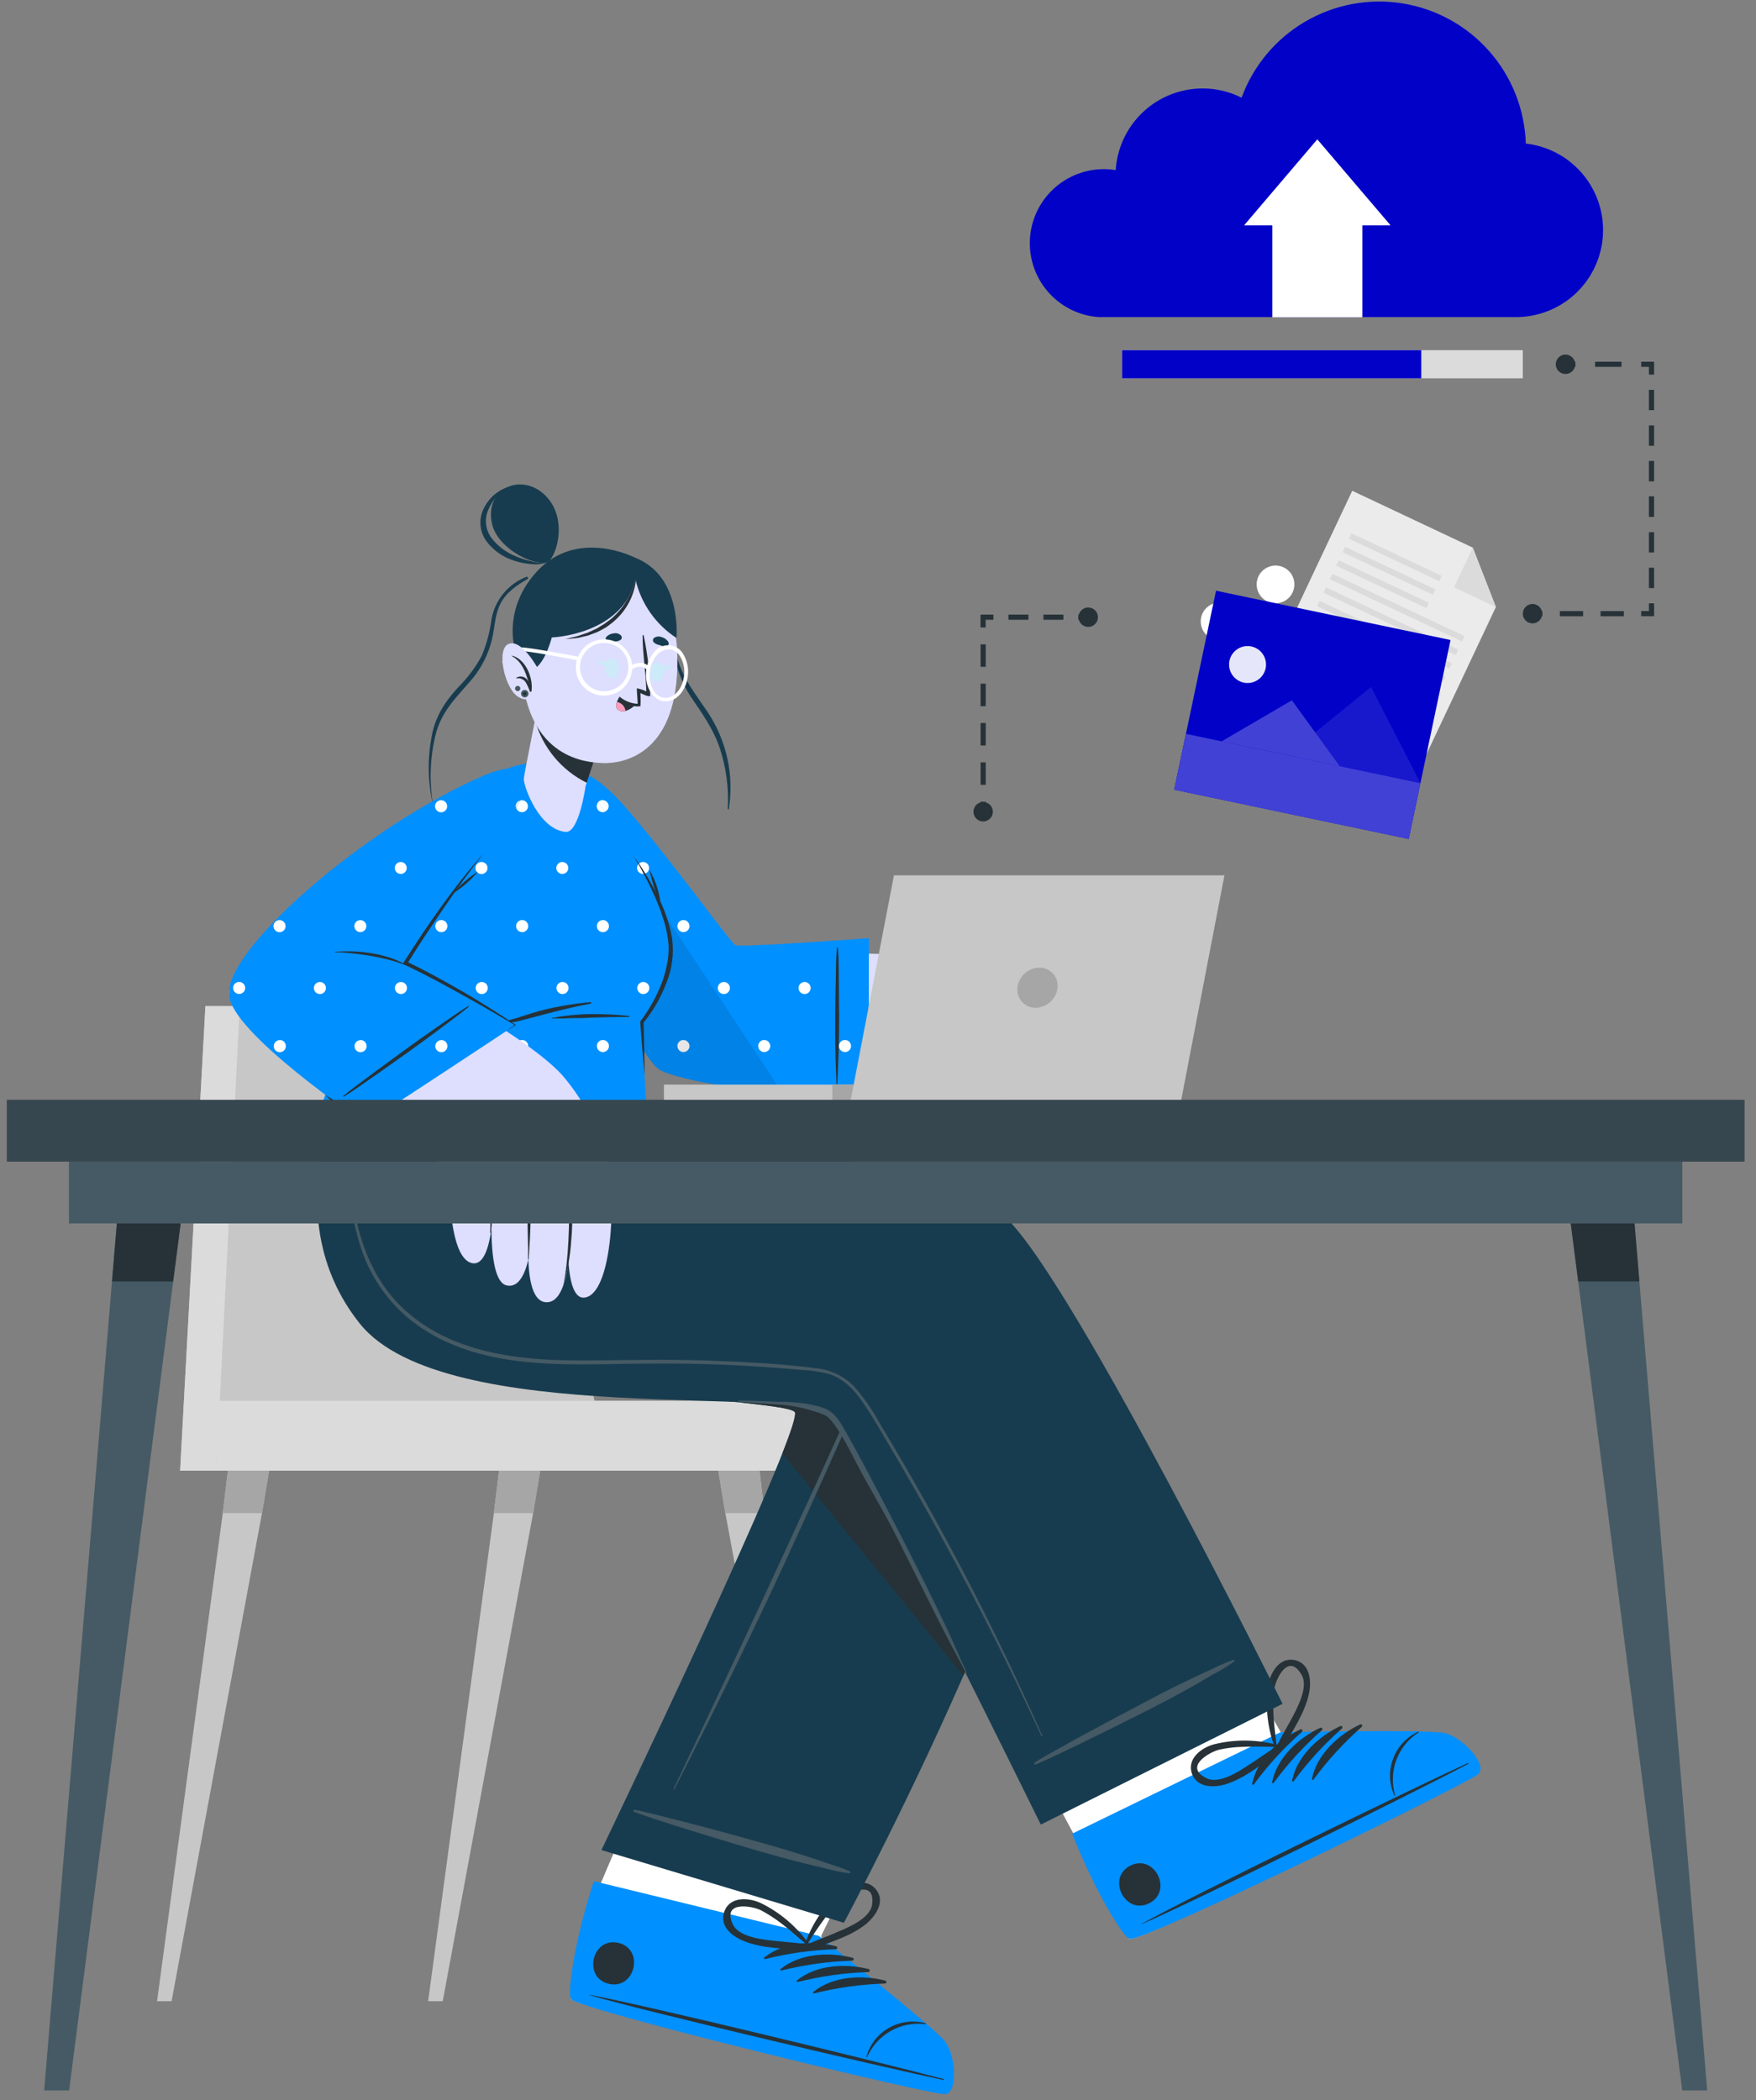 <svg width="301" height="360" viewBox="0 0 301 360" fill="none" xmlns="http://www.w3.org/2000/svg">
<rect x="0" y="0" width="301" height="360" fill="#808080" stroke="none"/>
<path d="M176.521 41.69C176.521 44.893 177.732 47.978 179.91 50.326C182.088 52.675 185.073 54.114 188.267 54.355H260.171C263.956 54.278 267.57 52.765 270.281 50.123C272.992 47.48 274.598 43.906 274.772 40.124C274.946 36.343 273.677 32.636 271.22 29.756C268.763 26.875 265.304 25.036 261.542 24.611C261.359 18.777 259.151 13.189 255.298 8.805C251.444 4.421 246.185 1.515 240.423 0.585C234.661 -0.345 228.754 0.759 223.717 3.709C218.681 6.658 214.827 11.268 212.818 16.749C210.749 15.702 208.46 15.16 206.141 15.166C202.343 15.165 198.687 16.613 195.92 19.215C193.153 21.816 191.481 25.375 191.247 29.166C190.566 29.051 189.877 28.995 189.187 28.998C185.825 29.005 182.604 30.346 180.229 32.725C177.855 35.104 176.521 38.328 176.521 41.69Z" fill="#0101C8"/>
<path d="M233.523 35.914H218.09V54.39H233.523V35.914Z" fill="white"/>
<path d="M213.26 38.621H238.352L225.801 23.887L213.26 38.621Z" fill="white"/>
<path d="M261.029 60.033H192.335V64.853H261.029V60.033Z" fill="#DBDBDB"/>
<path d="M243.623 60.033H192.335V64.853H243.623V60.033Z" fill="#0101C8"/>
<path d="M122.051 245.664L124.333 259.382L139.828 343.057H142.331L131.063 259.382L129.4 245.664H122.051Z" fill="#C7C7C7"/>
<path d="M129.4 245.666H122.051L124.333 259.383H131.063L129.4 245.666Z" fill="#A6A6A6"/>
<path d="M73.389 343.057H75.892L91.387 259.382L93.669 245.664H86.32L84.657 259.382L73.389 343.057Z" fill="#C7C7C7"/>
<path d="M86.32 245.666L84.657 259.383H91.387L93.669 245.666H86.32Z" fill="#A6A6A6"/>
<path d="M26.921 343.057H29.415L44.91 259.382L47.201 245.664H39.851L38.188 259.382L26.921 343.057Z" fill="#C7C7C7"/>
<path d="M38.188 259.383H44.91L47.201 245.666H39.851L38.188 259.383Z" fill="#A6A6A6"/>
<path d="M30.875 252.113H144.418V240.146H101.912L87.628 172.479H35.208L30.875 252.113Z" fill="#C7C7C7"/>
<path d="M37.489 240.146H144.417V252.113H37.065L37.489 240.146Z" fill="#DBDBDB"/>
<path d="M30.875 252.113H37.066L41.099 172.479H35.208L30.875 252.113Z" fill="#DBDBDB"/>
<path d="M161.788 358.705C159.586 358.917 99.746 344.598 97.862 342.652C97.632 342.44 98.808 336.992 100.515 329.58V329.43C101.603 324.734 119.088 286.703 119.088 286.703L157.879 297.564L140.19 332.844C140.19 332.844 147.487 338.15 153.749 343.13C157.614 346.208 160.948 348.967 161.656 349.869C163.557 352.231 163.982 358.492 161.788 358.705Z" fill="#EB9481"/>
<path d="M161.788 358.703C159.595 358.915 99.745 344.552 97.853 342.651C97.623 342.43 98.808 336.999 100.506 329.579V329.437C100.904 327.669 103.602 321.292 106.803 313.969C113.189 315.693 136.069 321.929 144.383 324.476L140.27 332.842C140.27 332.842 147.567 338.149 153.819 343.128C156.586 345.217 159.226 347.467 161.726 349.868C163.557 352.229 163.99 358.491 161.788 358.703Z" fill="white"/>
<path d="M161.982 358.996C159.718 359.181 99.834 344.703 97.897 342.704C97.162 341.953 98.498 332.498 101.788 322.486L140.376 331.87C140.376 331.87 160.081 347.498 161.965 349.921C163.849 352.345 164.255 358.801 161.982 358.996Z" fill="#0190FF"/>
<path d="M161.7 356.388C151.724 353.735 111.226 343.873 101.152 341.98C101.072 341.98 101.055 342.025 101.152 342.051C110.987 344.917 151.564 354.433 161.682 356.556C161.877 356.6 161.912 356.45 161.7 356.388Z" fill="#263238"/>
<path d="M158.639 346.835C157.53 346.536 156.371 346.47 155.235 346.642C154.099 346.814 153.012 347.22 152.041 347.835C150.288 348.925 149.021 350.648 148.503 352.646C148.503 352.708 148.601 352.735 148.627 352.646C149.458 350.752 150.88 349.178 152.68 348.16C154.48 347.141 156.561 346.732 158.612 346.995C158.634 346.998 158.655 346.993 158.673 346.981C158.69 346.968 158.702 346.949 158.705 346.928C158.709 346.907 158.704 346.885 158.691 346.868C158.679 346.851 158.66 346.839 158.639 346.835Z" fill="#263238"/>
<path d="M143.286 333.639C139.288 332.613 134.282 332.905 130.992 335.585C130.869 335.691 130.992 335.868 131.152 335.841C135.109 334.846 139.163 334.28 143.242 334.152C143.275 334.155 143.309 334.151 143.342 334.141C143.374 334.131 143.404 334.114 143.43 334.093C143.455 334.071 143.477 334.044 143.492 334.014C143.508 333.984 143.517 333.951 143.52 333.918C143.523 333.884 143.519 333.85 143.509 333.818C143.499 333.786 143.483 333.756 143.461 333.73C143.439 333.704 143.412 333.683 143.382 333.667C143.352 333.652 143.32 333.642 143.286 333.639Z" fill="#263238"/>
<path d="M146.098 335.602C142.092 334.576 137.095 334.868 133.805 337.548C133.672 337.654 133.805 337.831 133.955 337.795C137.914 336.808 141.967 336.245 146.045 336.115C146.113 336.122 146.181 336.102 146.234 336.059C146.287 336.016 146.321 335.953 146.328 335.885C146.335 335.817 146.315 335.749 146.272 335.696C146.229 335.643 146.166 335.609 146.098 335.602Z" fill="#263238"/>
<path d="M148.91 337.557C144.904 336.531 139.898 336.823 136.608 339.503C136.484 339.609 136.608 339.786 136.767 339.759C140.725 338.764 144.778 338.197 148.857 338.07C148.916 338.062 148.971 338.035 149.012 337.992C149.054 337.949 149.08 337.894 149.086 337.835C149.092 337.775 149.078 337.716 149.046 337.666C149.014 337.615 148.967 337.577 148.91 337.557Z" fill="#263238"/>
<path d="M151.715 339.52C147.717 338.494 142.711 338.786 139.421 341.466C139.297 341.572 139.421 341.749 139.58 341.713C143.539 340.725 147.592 340.162 151.67 340.033C151.738 340.039 151.806 340.018 151.858 339.974C151.91 339.93 151.943 339.867 151.949 339.799C151.955 339.731 151.933 339.663 151.89 339.611C151.846 339.559 151.783 339.526 151.715 339.52Z" fill="#263238"/>
<path d="M106.016 333.064C101.505 331.985 99.825 338.998 104.344 340.077C108.864 341.156 110.535 334.143 106.016 333.064Z" fill="#263238"/>
<path d="M150.229 324C148.601 321.815 145.639 322.85 143.958 324.291C141.129 326.833 139.016 330.071 137.829 333.684C137.829 333.773 137.829 333.817 137.926 333.834C137.923 333.913 137.939 333.992 137.972 334.063C138.005 334.135 138.055 334.198 138.117 334.246C138.179 334.295 138.252 334.327 138.33 334.342C138.408 334.357 138.488 334.352 138.563 334.33C141.906 333.047 145.639 332.083 148.478 329.81C150.105 328.422 151.768 326.034 150.229 324ZM143.233 331.34C141.606 332.021 139.952 332.605 138.351 333.339C139.493 331.476 140.73 329.672 142.057 327.935C142.712 327.103 143.421 326.314 144.179 325.574C145.373 324.46 150.131 322.036 149.486 326.529C149.106 328.961 145.17 330.518 143.233 331.314V331.34Z" fill="#263238"/>
<path d="M127.481 332.738C130.851 334.117 134.698 333.993 138.262 334.294C138.342 334.294 138.421 334.274 138.492 334.238C138.563 334.201 138.625 334.149 138.672 334.085C138.719 334.02 138.751 333.946 138.764 333.867C138.778 333.788 138.772 333.707 138.749 333.631C138.764 333.624 138.778 333.615 138.79 333.602C138.801 333.59 138.81 333.575 138.815 333.559C138.82 333.543 138.821 333.526 138.819 333.51C138.817 333.493 138.811 333.477 138.802 333.463C136.647 330.329 133.707 327.816 130.276 326.175C128.26 325.291 125.129 325.096 124.173 327.643C123.218 330.19 125.518 331.959 127.481 332.738ZM125.606 329.863C123.722 325.759 128.967 326.732 130.426 327.466C131.36 327.963 132.261 328.518 133.124 329.129C134.893 330.385 136.529 331.862 138.192 333.277C136.423 333.029 134.698 332.923 132.956 332.738C130.869 332.508 126.65 332.127 125.606 329.863Z" fill="#263238"/>
<path d="M144.656 329.614L103.088 317.153C103.088 317.153 137.342 245.77 136.263 242.135C135.547 239.712 84.188 239.544 69.135 226.03C53.56 212.038 65.686 184.559 65.686 184.559L108.863 184.338C108.863 184.338 108.12 193.35 109.748 194.756C110.836 195.685 169.889 200.886 181.174 222.589C191.469 242.286 144.656 329.614 144.656 329.614Z" fill="#183C4F"/>
<path d="M136.272 242.135C136.467 242.746 135.627 245.31 134.106 249.149L165.14 287.277C176.213 262.053 186.614 232.955 181.21 222.589C169.898 200.886 110.872 195.685 109.775 194.756C108.139 193.359 108.89 184.338 108.89 184.338L81.473 184.479L127.021 240.428C132.505 241.03 136.087 241.507 136.272 242.135Z" fill="#263238"/>
<path d="M145.682 320.824C144.584 320.328 143.452 319.908 142.295 319.568C141.092 319.153 139.898 318.746 138.687 318.357C136.316 317.596 133.937 316.862 131.54 316.19C126.711 314.819 121.882 313.484 117.018 312.245C114.489 311.609 109.058 310.202 108.722 310.255C108.685 310.263 108.651 310.282 108.624 310.309C108.598 310.337 108.581 310.372 108.575 310.409C108.569 310.447 108.575 310.485 108.592 310.52C108.609 310.554 108.636 310.582 108.669 310.6C113.365 312.281 118.132 313.722 122.9 315.173C127.667 316.623 132.434 318.065 137.263 319.277C138.598 319.622 139.916 319.913 141.287 320.241C142.687 320.642 144.115 320.937 145.559 321.125C145.682 321.169 145.842 320.904 145.682 320.824Z" fill="#455A64"/>
<path d="M68.012 192.784C68.144 191.343 68.312 189.91 68.472 188.468C68.472 188.3 68.755 188.309 68.737 188.468C68.162 194.306 67.57 200.284 68.64 206.104C69.626 211.475 72.333 216.38 76.352 220.078C84.922 228.038 96.897 230.417 108.059 232.318C114.453 233.406 120.883 234.238 127.339 234.874C130.5 235.181 133.663 235.435 136.829 235.635C139.978 235.83 143.126 235.856 146.266 236.033C147.257 236.086 148.141 236.546 147.982 237.678C147.822 238.37 147.569 239.036 147.23 239.659L146.222 241.95C144.954 244.798 143.686 247.646 142.419 250.493C139.795 256.354 137.142 262.2 134.459 268.032C129.087 279.606 123.518 291.086 117.752 302.471C117.044 303.878 116.319 305.293 115.603 306.708C115.603 306.796 115.426 306.708 115.47 306.619C120.971 295.092 126.411 283.533 131.788 271.941C134.441 266.192 137.094 260.443 139.748 254.668C141.068 251.785 142.377 248.899 143.675 246.009C144.329 244.571 144.978 243.123 145.62 241.667C145.948 240.95 146.266 240.225 146.593 239.5C146.92 238.775 147.84 237.457 147.159 236.847C146.708 236.475 145.78 236.599 145.24 236.59L142.728 236.502C141.145 236.449 139.562 236.387 137.97 236.307C134.762 236.148 131.555 235.93 128.347 235.653C122.068 235.104 115.815 234.308 109.598 233.309C98.507 231.54 86.443 229.515 77.564 222.068C73.6 218.841 70.647 214.543 69.055 209.686C67.331 204.247 67.499 198.409 68.012 192.784Z" fill="#455A64"/>
<path d="M253.097 303.994C251.531 305.559 196.299 332.693 193.61 332.393C193.3 332.393 190.736 327.431 187.348 320.612L187.251 320.462C185.084 316.146 165.441 279.858 165.441 279.858L199.801 262.461L219.992 297.776C219.992 297.776 228.978 297.192 237 297.06C241.944 296.971 246.269 296.971 247.383 297.21C250.328 297.873 254.662 302.446 253.097 303.994Z" fill="#EB9481"/>
<path d="M253.096 303.993C251.531 305.549 196.307 332.692 193.61 332.392C193.3 332.392 190.735 327.43 187.348 320.611L187.251 320.461C187.1 320.16 186.95 319.859 186.782 319.576C186.614 319.293 186.561 319.134 186.437 318.913C186.313 318.692 186.101 318.267 185.924 317.94C184.429 315.11 181.971 310.511 179.264 305.487L214.305 287.799L219.992 297.757C219.992 297.757 228.978 297.174 237 297.041C241.944 296.953 246.268 296.953 247.383 297.191C250.328 297.872 254.662 302.445 253.096 303.993Z" fill="white"/>
<path d="M253.424 304.09C251.805 305.682 196.44 332.71 193.68 332.392C192.628 332.286 187.631 324.149 183.784 314.341L219.497 296.953C219.497 296.953 244.641 296.431 247.631 297.086C250.62 297.74 255.042 302.498 253.424 304.09Z" fill="#0190FF"/>
<path d="M251.549 302.26C242.156 306.567 204.674 324.813 195.723 329.784C195.653 329.784 195.679 329.872 195.723 329.837C205.125 325.777 242.457 307.222 251.602 302.419C251.814 302.313 251.752 302.172 251.549 302.26Z" fill="#263238"/>
<path d="M243.102 296.855C242.062 297.332 241.131 298.021 240.37 298.876C239.609 299.732 239.033 300.736 238.68 301.825C238.021 303.785 238.145 305.924 239.025 307.795C239.025 307.848 239.158 307.795 239.14 307.742C238.555 305.751 238.632 303.624 239.361 301.681C240.09 299.738 241.431 298.084 243.182 296.97C243.226 296.926 243.173 296.819 243.102 296.855Z" fill="#263238"/>
<path d="M222.858 296.485C219.116 298.254 215.455 301.659 214.632 305.824C214.632 305.984 214.827 306.028 214.906 305.922C217.32 302.628 220.084 299.607 223.149 296.909C223.177 296.89 223.201 296.866 223.22 296.837C223.238 296.809 223.251 296.777 223.257 296.744C223.263 296.711 223.262 296.677 223.255 296.643C223.248 296.61 223.235 296.579 223.216 296.551C223.197 296.523 223.172 296.499 223.144 296.481C223.115 296.463 223.084 296.45 223.05 296.444C223.017 296.438 222.983 296.438 222.95 296.445C222.917 296.452 222.885 296.466 222.858 296.485Z" fill="#263238"/>
<path d="M226.272 296.202C222.531 297.97 218.869 301.376 218.047 305.541C218.047 305.7 218.241 305.745 218.321 305.638C220.737 302.347 223.501 299.326 226.564 296.626C226.62 296.587 226.659 296.528 226.671 296.461C226.684 296.394 226.669 296.324 226.63 296.268C226.592 296.212 226.532 296.173 226.465 296.161C226.398 296.148 226.328 296.163 226.272 296.202Z" fill="#263238"/>
<path d="M229.703 295.918C225.962 297.687 222.301 301.092 221.478 305.258C221.478 305.417 221.673 305.461 221.752 305.355C224.171 302.066 226.934 299.045 229.995 296.343C230.051 296.304 230.09 296.245 230.102 296.178C230.115 296.11 230.1 296.041 230.061 295.985C230.023 295.928 229.963 295.89 229.896 295.877C229.829 295.865 229.76 295.88 229.703 295.918Z" fill="#263238"/>
<path d="M233.099 295.635C229.358 297.404 225.697 300.809 224.874 304.975C224.874 305.134 225.069 305.178 225.148 305.072C227.567 301.783 230.33 298.761 233.391 296.06C233.419 296.041 233.443 296.016 233.461 295.988C233.48 295.959 233.492 295.928 233.498 295.894C233.505 295.861 233.504 295.827 233.497 295.794C233.49 295.761 233.477 295.729 233.457 295.701C233.438 295.674 233.414 295.65 233.385 295.631C233.357 295.613 233.325 295.6 233.292 295.594C233.259 295.588 233.225 295.588 233.192 295.595C233.158 295.603 233.127 295.616 233.099 295.635Z" fill="#263238"/>
<path d="M193.787 319.807C189.621 321.859 192.796 328.333 196.962 326.281C201.128 324.229 197.953 317.755 193.787 319.807Z" fill="#263238"/>
<path d="M222.035 284.607C219.382 283.97 217.772 286.65 217.401 288.835C216.832 292.596 217.269 296.44 218.666 299.978C218.666 300.067 218.772 300.067 218.834 300.032C218.88 300.095 218.942 300.148 219.012 300.183C219.083 300.219 219.161 300.238 219.24 300.238C219.32 300.238 219.398 300.219 219.469 300.183C219.539 300.148 219.6 300.095 219.647 300.032C221.416 296.909 223.654 293.787 224.397 290.223C224.83 288.118 224.529 285.217 222.035 284.607ZM221.337 294.734C220.505 296.29 219.568 297.794 218.842 299.377C218.604 297.201 218.276 295.052 218.25 292.85C218.223 291.793 218.268 290.735 218.383 289.684C218.595 288.065 220.726 283.174 223.07 287.03C224.397 289.171 222.318 292.877 221.337 294.734Z" fill="#263238"/>
<path d="M210.104 305.868C213.58 304.78 216.472 302.233 219.409 300.19C219.47 300.139 219.518 300.075 219.549 300.002C219.581 299.928 219.594 299.849 219.589 299.77C219.584 299.69 219.56 299.613 219.519 299.545C219.479 299.477 219.423 299.419 219.355 299.376C219.364 299.361 219.369 299.344 219.37 299.326C219.371 299.309 219.368 299.291 219.361 299.275C219.355 299.259 219.344 299.244 219.331 299.233C219.318 299.221 219.302 299.213 219.285 299.208C215.626 298.169 211.759 298.108 208.07 299.031C205.93 299.606 203.418 301.49 204.311 304.055C205.16 306.478 208.079 306.496 210.104 305.868ZM206.832 304.842C202.764 302.888 207.416 300.296 209.008 299.934C210.045 299.711 211.097 299.563 212.156 299.491C214.339 299.381 216.527 299.381 218.71 299.491C217.197 300.376 215.791 301.446 214.288 302.41C212.572 303.533 209.078 305.93 206.832 304.842Z" fill="#263238"/>
<path d="M219.85 292.079L178.406 312.784C178.406 312.784 146.071 247.053 142.525 242.799C137.793 237.148 76.193 245.125 61.661 226.879C46.626 208.014 59.512 184.586 59.512 184.586H106.387C106.387 184.586 106.529 189.786 103.822 197.392C103.822 197.392 157.445 194.2 172.622 208.952C184.288 220.255 219.85 292.079 219.85 292.079Z" fill="#183C4F"/>
<path d="M95.27 202.106C97.67 200.452 100.159 198.931 102.726 197.551C104.529 196.602 106.422 195.835 108.377 195.26C109.748 194.933 110.341 194.836 109.058 195.437L105.609 197.073C105.857 197.073 106.104 197.073 106.343 197.073C107.228 197.073 108.183 196.994 109.103 196.976C110.871 196.923 112.711 196.976 114.515 196.932C118.177 196.932 121.794 197.25 125.447 197.436C125.462 197.442 125.476 197.452 125.486 197.465C125.495 197.479 125.5 197.495 125.5 197.511C125.5 197.528 125.495 197.544 125.486 197.557C125.476 197.571 125.462 197.581 125.447 197.586C121.803 197.471 118.141 197.657 114.498 197.648C112.729 197.648 110.889 197.693 109.085 197.728L106.432 197.772C105.686 197.812 104.939 197.812 104.194 197.772L103.186 198.25C100.532 199.497 97.879 200.806 95.341 202.247C95.27 202.256 95.217 202.159 95.27 202.106Z" fill="#455A64"/>
<path d="M107.511 182.809C107.033 185.029 106.627 187.231 106.069 189.451C105.822 190.459 105.565 191.476 105.185 192.458C104.902 193.289 104.451 194.227 103.505 194.448C102.426 194.696 102.081 193.776 102.143 192.874C102.205 191.972 102.434 190.848 102.594 189.858C102.788 188.708 102.983 187.558 103.151 186.409C103.23 185.834 103.319 185.259 103.398 184.64C103.398 184.498 103.487 183.402 103.558 183.083C103.558 183.083 103.558 183.136 103.62 183.127C103.635 183.126 103.65 183.118 103.661 183.107C103.673 183.096 103.68 183.081 103.682 183.065C103.692 183.036 103.691 183.004 103.68 182.975C103.668 182.945 103.647 182.921 103.62 182.906C103.62 182.906 103.558 182.906 103.522 182.906C103.319 183.021 103.31 183.313 103.257 183.525C103.098 184.083 102.93 184.649 102.788 185.206C102.523 186.267 102.258 187.328 102.028 188.39C101.798 189.451 101.577 190.53 101.355 191.591C101.109 192.384 101.063 193.226 101.223 194.041C101.335 194.425 101.567 194.763 101.885 195.005C102.204 195.247 102.592 195.381 102.992 195.386C102.992 195.456 102.912 195.527 102.886 195.598C102.797 195.819 102.735 196.049 102.656 196.279C102.576 196.509 102.514 196.739 102.452 196.969C102.444 197.084 102.444 197.199 102.452 197.314C102.452 197.437 102.452 197.561 102.452 197.694C102.443 197.737 102.449 197.782 102.472 197.821C102.494 197.859 102.529 197.888 102.572 197.901C102.614 197.914 102.659 197.911 102.7 197.893C102.74 197.874 102.771 197.841 102.788 197.8C102.85 197.685 102.93 197.597 102.992 197.491C103.053 197.37 103.101 197.242 103.133 197.11C103.195 196.889 103.257 196.668 103.301 196.447C103.362 196.223 103.409 195.996 103.443 195.766C103.456 195.634 103.456 195.5 103.443 195.368C103.902 195.31 104.337 195.127 104.699 194.837C105.3 194.29 105.73 193.581 105.937 192.794C106.238 191.866 106.467 190.91 106.689 189.964C107.28 187.644 107.668 185.276 107.847 182.889C107.836 182.856 107.817 182.826 107.791 182.803C107.766 182.78 107.735 182.763 107.701 182.755C107.668 182.748 107.632 182.748 107.599 182.758C107.566 182.767 107.536 182.785 107.511 182.809Z" fill="#455A64"/>
<path d="M84.904 189.114C84.736 190.21 84.648 191.307 84.436 192.395C84.223 193.483 83.976 194.527 83.666 195.57C83.385 196.581 82.965 197.549 82.419 198.445C81.844 199.286 81.15 200.04 80.358 200.682C78.853 201.966 77.147 202.994 75.308 203.725C74.382 204.094 73.434 204.407 72.469 204.662C71.965 204.786 71.461 204.892 70.948 204.98C70.523 205.008 70.109 205.119 69.728 205.308C69.691 205.33 69.661 205.361 69.639 205.398C69.618 205.435 69.607 205.477 69.607 205.52C69.607 205.563 69.618 205.605 69.639 205.642C69.661 205.679 69.691 205.71 69.728 205.732C70.475 205.932 71.262 205.932 72.009 205.732C72.829 205.626 73.639 205.458 74.433 205.228C76.036 204.747 77.564 204.041 78.97 203.132C80.393 202.261 81.658 201.155 82.711 199.86C83.686 198.498 84.337 196.93 84.612 195.278C85.055 193.261 85.213 191.192 85.081 189.132C85.073 189.116 85.061 189.102 85.047 189.093C85.032 189.083 85.015 189.077 84.998 189.075C84.98 189.073 84.962 189.076 84.946 189.082C84.93 189.089 84.915 189.1 84.904 189.114Z" fill="#455A64"/>
<path d="M211.44 284.545C210.301 284.937 209.19 285.407 208.115 285.952C206.965 286.482 205.806 287.004 204.666 287.553C202.419 288.623 200.182 289.728 197.979 290.878C193.557 293.204 189.135 295.548 184.713 297.953C182.431 299.218 177.522 301.924 177.31 302.199C177.213 302.322 177.372 302.544 177.514 302.491C182.077 300.483 186.535 298.254 191.001 296.043C195.467 293.832 199.916 291.621 204.268 289.162C205.47 288.49 206.656 287.791 207.805 287.101C209.104 286.438 210.352 285.678 211.538 284.828C211.688 284.784 211.599 284.492 211.44 284.545Z" fill="#455A64"/>
<path d="M59.539 195.501C59.539 195.459 59.556 195.418 59.585 195.388C59.615 195.359 59.656 195.342 59.698 195.342C59.74 195.342 59.781 195.359 59.81 195.388C59.84 195.418 59.857 195.459 59.857 195.501C59.769 205.681 61.334 217.063 69.179 224.369C77.767 232.382 90.167 233.337 101.319 233.213C107.731 233.16 114.117 233.001 120.52 233.213C126.923 233.425 133.451 233.726 139.845 234.549C142.332 234.781 144.655 235.891 146.399 237.679C148.081 239.592 149.541 241.69 150.75 243.932C153.969 249.239 157.088 254.634 160.107 260.117C166.115 270.96 171.67 282.031 176.77 293.328C177.407 294.731 178.035 296.137 178.654 297.546C178.698 297.635 178.556 297.714 178.512 297.626C173.329 286.288 167.749 275.147 161.77 264.203C158.786 258.726 155.706 253.307 152.528 247.948C151.033 245.427 149.591 242.844 147.92 240.43C146.452 238.299 144.603 236.3 142.056 235.521C140.491 235.132 138.891 234.901 137.28 234.832C135.647 234.684 134.011 234.549 132.372 234.425C129.182 234.195 125.986 234.021 122.784 233.903C116.328 233.664 109.881 233.744 103.424 233.859C92.219 234.062 79.969 233.682 70.7 226.544C66.728 223.43 63.73 219.244 62.059 214.481C60.415 209.596 59.573 204.476 59.565 199.322C59.503 198.066 59.512 196.783 59.539 195.501Z" fill="#455A64"/>
<path d="M126.659 240.102C128.941 240.102 131.231 240.234 133.513 240.314C135.418 240.283 137.321 240.452 139.191 240.818C140.96 241.251 142.296 241.455 143.711 243.392C145.48 245.806 155.102 264.406 159.144 272.64C160.264 274.922 161.37 277.212 162.461 279.512C163.584 281.891 164.574 284.323 165.698 286.702C165.698 286.782 165.609 286.861 165.565 286.773C164.574 284.783 163.469 282.855 162.452 280.883C161.435 278.91 160.426 276.92 159.436 274.93C157.425 270.915 155.418 266.903 153.413 262.893C151.405 258.913 148.991 255.04 146.948 251.086C145.241 247.761 142.915 243.215 141.287 242.543C139.018 241.652 136.637 241.075 134.212 240.827C131.691 240.65 129.171 240.5 126.65 240.279C126.638 240.278 126.627 240.275 126.617 240.27C126.606 240.265 126.597 240.258 126.589 240.25C126.581 240.241 126.575 240.231 126.571 240.22C126.567 240.209 126.565 240.197 126.566 240.186C126.567 240.174 126.569 240.163 126.574 240.152C126.579 240.142 126.586 240.132 126.595 240.124C126.604 240.117 126.614 240.111 126.625 240.107C126.636 240.103 126.647 240.101 126.659 240.102Z" fill="#455A64"/>
<path d="M90.273 98.868C88.715 99.465 87.339 100.457 86.282 101.748C85.224 103.038 84.521 104.581 84.241 106.226C83.961 108.354 83.402 110.435 82.578 112.417C81.53 114.371 80.197 116.16 78.625 117.724C76.237 120.315 74.512 122.942 73.937 126.568C73.243 130.399 73.355 134.333 74.265 138.119C73.564 134.135 73.687 130.051 74.627 126.117C75.565 122.146 78.006 119.767 80.526 116.866C82.535 114.616 83.9 111.866 84.48 108.906C84.825 107.093 84.922 105.183 85.771 103.511C86.788 101.503 88.619 100.309 90.432 99.257C90.468 99.227 90.493 99.186 90.504 99.141C90.515 99.095 90.511 99.048 90.494 99.005C90.476 98.961 90.445 98.925 90.406 98.9C90.366 98.876 90.319 98.864 90.273 98.868Z" fill="#183C4F"/>
<path d="M121.334 122.119C119.309 119.103 117.168 116.512 116.107 112.859C115.143 109.534 114.692 106.058 113.701 102.733C113.701 102.68 113.604 102.733 113.622 102.733C115.09 108.614 115.072 114.46 118.486 119.537C120.335 122.296 122.201 124.843 123.333 128.116C124.473 131.513 124.953 135.098 124.748 138.676C124.748 138.8 124.907 138.808 124.934 138.676C125.844 132.901 124.56 126.995 121.334 122.119Z" fill="#183C4F"/>
<path d="M96.614 142.93C99.453 159.956 110.827 181.465 113.551 182.783C118.38 185.118 150.697 187.629 151.962 187.514C155.128 187.214 159.037 166.041 156.384 163.865C155.783 163.378 125.084 163.148 123.784 162.759C122.183 162.282 114.613 151.359 106.759 140.242C101.293 132.432 95.111 133.847 96.614 142.93Z" fill="#DEDEFF"/>
<path d="M148.053 186.427C151.087 187.699 154.201 188.772 157.375 189.637C159.913 190.212 167.236 191.672 168.147 188.956C168.775 187.099 164.609 185.728 161.611 184.693C160.055 184.154 158.073 182.668 158.48 181.669C159.161 179.9 163.177 181.403 165.83 182.748C170.977 185.348 177.902 190.159 180.794 187.462C181.882 186.436 180.449 184.808 178.398 183.19C181.679 184.959 185.155 186.418 186.411 185.33C186.734 185.052 186.939 184.661 186.983 184.237C187.028 183.812 186.908 183.387 186.649 183.048C187.06 183.21 187.509 183.247 187.94 183.154C188.371 183.061 188.765 182.843 189.073 182.527C190.037 181.386 189.444 179.873 188.188 178.264C188.378 178.228 188.557 178.149 188.71 178.032C188.864 177.916 188.988 177.765 189.073 177.591C191.063 174.142 179.592 165.209 175.806 164.573C164.556 162.583 152.811 164.237 152.811 164.237C148.663 167.978 148.044 186.418 148.053 186.427Z" fill="#EB9481"/>
<path d="M163.76 175.132C166.432 175.363 169.019 176.188 171.331 177.546C174.029 179.173 176.222 181.482 178.734 183.348C178.804 183.401 178.734 183.507 178.654 183.454C177.469 182.481 176.178 181.623 174.948 180.695C173.719 179.766 172.578 178.837 171.322 178.041C169.053 176.526 166.466 175.552 163.76 175.194C163.76 175.194 163.734 175.123 163.76 175.132Z" fill="#263238"/>
<path d="M165.556 170.304C168.56 170.825 171.503 171.655 174.338 172.78C177.389 174.116 179.857 176.442 182.298 178.679C183.748 180.015 185.172 181.394 186.561 182.801C186.623 182.854 186.561 182.96 186.481 182.898C184.022 180.587 181.499 178.352 178.91 176.194C176.519 174.172 173.751 172.645 170.765 171.701C169.058 171.162 167.316 170.755 165.573 170.348C165.511 170.348 165.52 170.295 165.556 170.304Z" fill="#263238"/>
<path d="M168.43 165.996C171.295 166.412 173.798 166.766 176.39 168.136C179.316 169.858 182.017 171.937 184.429 174.327C185.75 175.583 187.035 176.872 188.285 178.192C188.329 178.245 188.241 178.334 188.188 178.281C185.314 175.406 182.26 172.717 179.043 170.233C177.531 169.022 175.839 168.055 174.028 167.367C172.2 166.772 170.324 166.334 168.421 166.058C168.421 166.058 168.421 165.996 168.43 165.996Z" fill="#263238"/>
<path d="M148.893 172.479V188.398C148.893 188.398 122.041 187.302 113.418 183.578C108.784 181.571 96.977 151.81 95.367 142.284C93.784 132.909 97.49 127.355 107.077 138.234C114.427 146.574 125.217 161.618 126.074 162.034C126.932 162.449 148.928 160.831 148.928 160.831V172.461" fill="#0190FF"/>
<path d="M97.41 148.793C97.41 149.018 97.335 149.235 97.198 149.412C97.03 148.873 96.862 148.342 96.711 147.829C96.915 147.895 97.093 148.024 97.218 148.197C97.344 148.371 97.411 148.579 97.41 148.793ZM110.234 147.767C110.031 147.767 109.833 147.828 109.664 147.94C109.496 148.053 109.364 148.213 109.286 148.401C109.209 148.588 109.189 148.795 109.228 148.994C109.268 149.193 109.365 149.375 109.509 149.519C109.652 149.662 109.835 149.76 110.034 149.8C110.233 149.839 110.439 149.819 110.627 149.741C110.814 149.664 110.975 149.532 111.087 149.363C111.2 149.195 111.26 148.996 111.26 148.793C111.258 148.522 111.149 148.262 110.957 148.07C110.765 147.879 110.506 147.77 110.234 147.767ZM103.309 137.154C103.106 137.154 102.908 137.214 102.739 137.327C102.571 137.44 102.439 137.6 102.361 137.788C102.284 137.975 102.263 138.181 102.303 138.38C102.343 138.579 102.44 138.762 102.584 138.906C102.727 139.049 102.91 139.147 103.109 139.186C103.308 139.226 103.514 139.206 103.702 139.128C103.889 139.05 104.05 138.919 104.162 138.75C104.275 138.581 104.335 138.383 104.335 138.18C104.328 137.913 104.217 137.659 104.025 137.472C103.834 137.285 103.577 137.181 103.309 137.181V137.154ZM110.234 168.339C110.029 168.338 109.828 168.397 109.656 168.51C109.485 168.623 109.351 168.785 109.271 168.974C109.192 169.163 109.171 169.372 109.21 169.574C109.25 169.775 109.349 169.96 109.494 170.106C109.639 170.251 109.824 170.35 110.026 170.389C110.227 170.429 110.436 170.408 110.626 170.328C110.815 170.249 110.977 170.115 111.09 169.943C111.203 169.772 111.262 169.571 111.26 169.365C111.258 169.094 111.149 168.834 110.957 168.642C110.765 168.45 110.506 168.342 110.234 168.339ZM124.076 168.339C123.871 168.339 123.67 168.4 123.5 168.514C123.33 168.628 123.197 168.791 123.119 168.98C123.041 169.17 123.021 169.378 123.061 169.579C123.102 169.78 123.202 169.965 123.347 170.109C123.493 170.253 123.678 170.351 123.879 170.39C124.081 170.429 124.289 170.407 124.478 170.327C124.667 170.248 124.828 170.114 124.94 169.942C125.053 169.771 125.112 169.57 125.11 169.365C125.11 169.23 125.084 169.096 125.032 168.971C124.979 168.845 124.903 168.732 124.807 168.637C124.711 168.541 124.596 168.466 124.471 168.415C124.345 168.364 124.211 168.338 124.076 168.339ZM137.926 168.339C137.72 168.338 137.519 168.397 137.348 168.51C137.176 168.623 137.042 168.785 136.963 168.974C136.883 169.163 136.862 169.372 136.902 169.574C136.941 169.775 137.04 169.96 137.185 170.106C137.331 170.251 137.516 170.35 137.717 170.389C137.919 170.429 138.128 170.408 138.317 170.328C138.507 170.249 138.668 170.115 138.781 169.943C138.894 169.772 138.954 169.571 138.952 169.365C138.952 169.093 138.844 168.832 138.651 168.64C138.459 168.447 138.198 168.339 137.926 168.339ZM103.309 157.726C103.104 157.724 102.903 157.784 102.731 157.897C102.56 158.01 102.426 158.171 102.346 158.361C102.267 158.55 102.245 158.759 102.285 158.961C102.325 159.162 102.424 159.347 102.569 159.493C102.714 159.638 102.899 159.737 103.101 159.776C103.302 159.816 103.511 159.795 103.701 159.715C103.89 159.636 104.051 159.502 104.164 159.33C104.278 159.159 104.337 158.957 104.335 158.752C104.335 158.48 104.227 158.219 104.035 158.027C103.842 157.834 103.581 157.726 103.309 157.726ZM117.159 157.726C116.954 157.724 116.753 157.784 116.581 157.897C116.41 158.01 116.276 158.171 116.196 158.361C116.117 158.55 116.096 158.759 116.135 158.961C116.175 159.162 116.274 159.347 116.419 159.493C116.564 159.638 116.749 159.737 116.951 159.776C117.152 159.816 117.361 159.795 117.551 159.715C117.74 159.636 117.902 159.502 118.015 159.33C118.128 159.159 118.187 158.957 118.185 158.752C118.185 158.48 118.077 158.219 117.885 158.027C117.692 157.834 117.432 157.726 117.159 157.726ZM117.159 178.28C116.954 178.278 116.753 178.338 116.582 178.45C116.411 178.563 116.277 178.724 116.197 178.913C116.117 179.102 116.096 179.31 116.135 179.511C116.174 179.713 116.271 179.898 116.416 180.044C116.56 180.189 116.744 180.289 116.945 180.329C117.146 180.37 117.355 180.35 117.544 180.272C117.734 180.194 117.896 180.061 118.01 179.891C118.124 179.72 118.185 179.52 118.185 179.315C118.183 179.044 118.074 178.784 117.882 178.592C117.69 178.4 117.431 178.291 117.159 178.289V178.28ZM131.001 178.28C130.796 178.28 130.596 178.341 130.426 178.455C130.256 178.568 130.123 178.73 130.045 178.919C129.966 179.108 129.946 179.316 129.986 179.517C130.026 179.718 130.124 179.902 130.269 180.047C130.414 180.191 130.598 180.29 130.799 180.33C131 180.37 131.208 180.349 131.397 180.271C131.586 180.193 131.747 180.06 131.861 179.89C131.975 179.72 132.036 179.52 132.036 179.315C132.036 179.18 132.009 179.045 131.957 178.92C131.904 178.795 131.828 178.682 131.732 178.586C131.636 178.491 131.522 178.416 131.396 178.365C131.271 178.314 131.136 178.288 131.001 178.289V178.28ZM144.851 178.28C144.646 178.278 144.445 178.338 144.274 178.45C144.102 178.563 143.968 178.724 143.889 178.913C143.809 179.102 143.787 179.31 143.826 179.511C143.865 179.713 143.963 179.898 144.107 180.044C144.252 180.189 144.436 180.289 144.637 180.329C144.838 180.37 145.046 180.35 145.236 180.272C145.426 180.194 145.588 180.061 145.702 179.891C145.816 179.72 145.877 179.52 145.877 179.315C145.877 179.043 145.769 178.782 145.576 178.59C145.384 178.397 145.123 178.289 144.851 178.289V178.28Z" fill="white"/>
<path d="M143.153 174.114C143.153 172.168 143.215 170.231 143.259 168.286C143.303 166.34 143.259 164.394 143.472 162.466C143.472 162.378 143.622 162.369 143.631 162.466C143.799 164.332 143.755 166.234 143.79 168.109C143.825 169.984 143.79 172.08 143.843 174.061C143.843 177.988 143.728 181.906 143.525 185.824C143.525 185.921 143.383 185.904 143.383 185.824C143.215 181.906 143.109 178.014 143.153 174.114Z" fill="#263238"/>
<path opacity="0.1" d="M134.123 187.372C126.393 186.629 117.663 185.435 113.4 183.595C108.757 181.588 96.959 151.827 95.358 142.292C94.474 137.039 95.234 132.979 97.79 132.369L134.123 187.372Z" fill="black"/>
<path d="M110.004 175.211L110.888 191.652H54.347C54.347 191.652 70.461 145.167 81.331 135.341C88.68 128.699 96.481 129.963 101.018 135.5C102.168 136.897 113.984 153.374 114.877 161.148C115.673 167.976 110.004 175.211 110.004 175.211Z" fill="#0190FF"/>
<path d="M110.5 184.26C110.199 181.253 109.952 178.237 109.739 175.23V175.132L109.81 175.035C111.344 172.993 112.583 170.745 113.489 168.358C113.931 167.167 114.248 165.934 114.436 164.678C114.649 163.436 114.664 162.167 114.48 160.919C114.307 159.658 114.011 158.417 113.595 157.214C113.197 155.994 112.737 154.796 112.216 153.623C111.149 151.269 109.951 148.978 108.625 146.76C110.153 148.862 111.499 151.089 112.649 153.42C113.87 155.74 114.729 158.233 115.196 160.813C115.557 163.454 115.209 166.143 114.188 168.605C113.246 171.059 111.917 173.346 110.252 175.38L110.314 175.194C110.385 178.219 110.473 181.235 110.5 184.26Z" fill="#263238"/>
<path d="M111.313 149.104C111.86 150.043 112.302 151.039 112.631 152.075C112.798 152.594 112.934 153.123 113.038 153.658C113.153 154.196 113.197 154.746 113.171 155.295C112.844 154.251 112.481 153.251 112.154 152.234C111.814 151.208 111.533 150.162 111.313 149.104Z" fill="#263238"/>
<path d="M83.568 148.794C83.57 148.999 83.511 149.2 83.398 149.372C83.285 149.543 83.124 149.677 82.936 149.757C82.747 149.836 82.538 149.858 82.337 149.819C82.136 149.78 81.951 149.682 81.805 149.538C81.659 149.394 81.56 149.209 81.519 149.008C81.478 148.807 81.499 148.599 81.577 148.409C81.655 148.22 81.787 148.057 81.958 147.943C82.128 147.829 82.328 147.768 82.533 147.768C82.669 147.767 82.803 147.793 82.929 147.844C83.054 147.895 83.168 147.97 83.265 148.066C83.361 148.161 83.437 148.275 83.489 148.4C83.541 148.525 83.568 148.659 83.568 148.794ZM96.384 147.768C96.181 147.768 95.982 147.828 95.814 147.941C95.645 148.054 95.513 148.214 95.436 148.402C95.358 148.589 95.338 148.795 95.377 148.994C95.417 149.193 95.515 149.376 95.658 149.52C95.802 149.663 95.984 149.761 96.183 149.8C96.382 149.84 96.589 149.82 96.776 149.742C96.964 149.664 97.124 149.533 97.237 149.364C97.349 149.195 97.409 148.997 97.409 148.794C97.409 148.659 97.383 148.526 97.331 148.402C97.28 148.277 97.204 148.164 97.109 148.069C97.014 147.974 96.901 147.898 96.776 147.846C96.652 147.795 96.518 147.768 96.384 147.768ZM109.411 148.175C109.274 148.352 109.199 148.57 109.199 148.794C109.201 149.067 109.311 149.328 109.505 149.52C109.699 149.712 109.961 149.82 110.234 149.82H110.304C110.039 149.263 109.73 148.715 109.42 148.175H109.411ZM89.459 137.182C89.256 137.183 89.058 137.245 88.891 137.359C88.723 137.473 88.593 137.633 88.517 137.821C88.441 138.009 88.422 138.215 88.462 138.413C88.503 138.612 88.601 138.794 88.745 138.936C88.889 139.079 89.072 139.176 89.27 139.214C89.469 139.253 89.675 139.232 89.862 139.155C90.049 139.077 90.209 138.945 90.321 138.777C90.433 138.608 90.493 138.41 90.493 138.208C90.493 138.072 90.466 137.938 90.414 137.813C90.362 137.688 90.286 137.574 90.19 137.479C90.094 137.384 89.979 137.308 89.854 137.257C89.728 137.206 89.594 137.181 89.459 137.182ZM102.548 137.527C102.375 137.711 102.28 137.955 102.283 138.208C102.283 138.48 102.391 138.741 102.583 138.933C102.776 139.125 103.037 139.234 103.309 139.234C103.439 139.233 103.567 139.209 103.689 139.163C103.273 138.553 102.893 138.004 102.548 137.527ZM68.736 168.34C68.531 168.338 68.33 168.398 68.158 168.511C67.987 168.624 67.853 168.785 67.773 168.975C67.694 169.164 67.672 169.373 67.712 169.575C67.752 169.776 67.851 169.961 67.996 170.107C68.141 170.252 68.326 170.351 68.528 170.39C68.729 170.43 68.938 170.409 69.128 170.329C69.317 170.25 69.478 170.116 69.591 169.944C69.705 169.773 69.764 169.571 69.762 169.366C69.762 169.094 69.654 168.833 69.462 168.641C69.269 168.448 69.008 168.34 68.736 168.34ZM82.578 168.34C82.373 168.34 82.172 168.401 82.002 168.515C81.832 168.629 81.699 168.791 81.621 168.981C81.543 169.171 81.523 169.379 81.563 169.58C81.604 169.781 81.704 169.965 81.849 170.11C81.995 170.254 82.18 170.352 82.381 170.391C82.582 170.43 82.791 170.408 82.98 170.328C83.169 170.249 83.33 170.115 83.442 169.943C83.555 169.772 83.614 169.571 83.612 169.366C83.613 169.227 83.584 169.089 83.53 168.961C83.475 168.833 83.394 168.717 83.293 168.621C83.192 168.525 83.073 168.451 82.942 168.402C82.812 168.354 82.672 168.333 82.533 168.34H82.578ZM96.428 168.34C96.222 168.338 96.021 168.398 95.85 168.511C95.678 168.624 95.544 168.785 95.465 168.975C95.385 169.164 95.364 169.373 95.404 169.575C95.443 169.776 95.542 169.961 95.687 170.107C95.832 170.252 96.018 170.351 96.219 170.39C96.421 170.43 96.63 170.409 96.819 170.329C97.008 170.25 97.17 170.116 97.283 169.944C97.396 169.773 97.456 169.571 97.454 169.366C97.454 169.228 97.426 169.09 97.372 168.963C97.317 168.835 97.238 168.72 97.138 168.624C97.038 168.529 96.919 168.454 96.79 168.405C96.66 168.356 96.522 168.334 96.384 168.34H96.428ZM110.278 168.34C110.073 168.338 109.871 168.398 109.7 168.511C109.528 168.624 109.394 168.785 109.315 168.975C109.235 169.164 109.214 169.373 109.254 169.575C109.293 169.776 109.392 169.961 109.537 170.107C109.683 170.252 109.868 170.351 110.069 170.39C110.271 170.43 110.48 170.409 110.669 170.329C110.859 170.25 111.02 170.116 111.133 169.944C111.246 169.773 111.306 169.571 111.304 169.366C111.303 169.228 111.274 169.091 111.219 168.964C111.165 168.838 111.085 168.723 110.985 168.627C110.885 168.532 110.768 168.457 110.639 168.408C110.509 168.358 110.372 168.335 110.234 168.34H110.278ZM75.661 157.727C75.456 157.725 75.255 157.785 75.083 157.898C74.912 158.011 74.778 158.172 74.698 158.362C74.619 158.551 74.598 158.76 74.637 158.961C74.677 159.163 74.776 159.348 74.921 159.493C75.066 159.639 75.251 159.737 75.453 159.777C75.654 159.817 75.863 159.795 76.053 159.716C76.242 159.637 76.404 159.503 76.517 159.331C76.63 159.16 76.689 158.958 76.687 158.753C76.688 158.614 76.659 158.477 76.605 158.35C76.551 158.222 76.471 158.107 76.371 158.011C76.271 157.915 76.153 157.841 76.023 157.792C75.894 157.743 75.756 157.721 75.617 157.727H75.661ZM89.503 157.727C89.298 157.727 89.097 157.788 88.927 157.902C88.757 158.016 88.624 158.178 88.546 158.368C88.468 158.557 88.448 158.766 88.489 158.967C88.529 159.168 88.629 159.352 88.774 159.497C88.92 159.641 89.105 159.739 89.306 159.778C89.508 159.817 89.716 159.795 89.905 159.715C90.094 159.636 90.255 159.501 90.367 159.33C90.48 159.159 90.539 158.958 90.537 158.753C90.538 158.614 90.51 158.476 90.455 158.348C90.4 158.22 90.319 158.104 90.219 158.008C90.118 157.912 89.998 157.838 89.867 157.789C89.737 157.741 89.598 157.72 89.459 157.727H89.503ZM103.353 157.727C103.147 157.725 102.946 157.785 102.775 157.898C102.603 158.011 102.469 158.172 102.39 158.362C102.31 158.551 102.289 158.76 102.329 158.961C102.368 159.163 102.467 159.348 102.612 159.493C102.758 159.639 102.943 159.737 103.144 159.777C103.346 159.817 103.555 159.795 103.744 159.716C103.934 159.637 104.095 159.503 104.208 159.331C104.321 159.16 104.381 158.958 104.379 158.753C104.379 158.614 104.351 158.477 104.297 158.35C104.242 158.222 104.163 158.107 104.063 158.011C103.963 157.915 103.844 157.841 103.715 157.792C103.585 157.743 103.447 157.721 103.309 157.727H103.353ZM55.346 188.983L54.665 190.902C54.739 190.911 54.813 190.911 54.886 190.902C55.118 190.903 55.344 190.826 55.526 190.682C55.708 190.539 55.837 190.338 55.89 190.112C55.943 189.886 55.919 189.649 55.82 189.439C55.721 189.229 55.554 189.059 55.346 188.956V188.983ZM68.736 188.868C68.531 188.866 68.33 188.925 68.158 189.038C67.987 189.151 67.853 189.313 67.773 189.502C67.694 189.692 67.672 189.901 67.712 190.102C67.752 190.304 67.851 190.489 67.996 190.634C68.141 190.779 68.326 190.878 68.528 190.918C68.729 190.957 68.938 190.936 69.128 190.857C69.317 190.777 69.478 190.643 69.591 190.472C69.705 190.3 69.764 190.099 69.762 189.894C69.76 189.623 69.651 189.364 69.459 189.174C69.266 188.983 69.007 188.877 68.736 188.877V188.868ZM82.578 188.868C82.373 188.868 82.172 188.929 82.002 189.043C81.832 189.157 81.699 189.319 81.621 189.509C81.543 189.698 81.523 189.907 81.563 190.108C81.604 190.309 81.704 190.493 81.849 190.637C81.995 190.782 82.18 190.88 82.381 190.918C82.582 190.957 82.791 190.936 82.98 190.856C83.169 190.776 83.33 190.642 83.442 190.471C83.555 190.3 83.614 190.099 83.612 189.894C83.611 189.755 83.582 189.618 83.527 189.491C83.472 189.364 83.391 189.25 83.29 189.155C83.189 189.059 83.07 188.986 82.94 188.938C82.81 188.89 82.672 188.869 82.533 188.877L82.578 188.868ZM96.428 188.868C96.222 188.866 96.021 188.925 95.85 189.038C95.678 189.151 95.544 189.313 95.465 189.502C95.385 189.692 95.364 189.901 95.404 190.102C95.443 190.304 95.542 190.489 95.687 190.634C95.832 190.779 96.018 190.878 96.219 190.918C96.421 190.957 96.63 190.936 96.819 190.857C97.008 190.777 97.17 190.643 97.283 190.472C97.396 190.3 97.456 190.099 97.454 189.894C97.453 189.756 97.424 189.62 97.369 189.493C97.314 189.367 97.234 189.253 97.135 189.158C97.035 189.063 96.917 188.989 96.788 188.941C96.659 188.892 96.521 188.871 96.384 188.877L96.428 188.868ZM110.817 189.027C110.657 188.921 110.47 188.866 110.278 188.868C110.135 188.854 109.99 188.871 109.854 188.917C109.717 188.963 109.592 189.036 109.485 189.133C109.379 189.23 109.294 189.348 109.236 189.48C109.178 189.612 109.148 189.754 109.148 189.898C109.148 190.042 109.178 190.184 109.236 190.316C109.294 190.448 109.379 190.566 109.485 190.663C109.592 190.76 109.717 190.833 109.854 190.879C109.99 190.925 110.135 190.942 110.278 190.928C110.507 190.931 110.729 190.853 110.906 190.707L110.817 189.027ZM61.811 178.281C61.606 178.279 61.405 178.339 61.234 178.451C61.063 178.564 60.929 178.725 60.849 178.914C60.769 179.103 60.748 179.311 60.786 179.512C60.825 179.714 60.923 179.899 61.068 180.044C61.212 180.19 61.396 180.289 61.597 180.33C61.798 180.371 62.007 180.351 62.196 180.273C62.386 180.195 62.548 180.062 62.662 179.892C62.776 179.721 62.837 179.521 62.837 179.316C62.837 179.177 62.809 179.04 62.755 178.913C62.701 178.785 62.621 178.67 62.521 178.574C62.421 178.478 62.303 178.404 62.173 178.355C62.044 178.306 61.905 178.284 61.767 178.29L61.811 178.281ZM75.661 178.281C75.456 178.279 75.255 178.339 75.084 178.451C74.913 178.564 74.779 178.725 74.699 178.914C74.619 179.103 74.598 179.311 74.637 179.512C74.675 179.714 74.773 179.899 74.918 180.044C75.062 180.19 75.246 180.289 75.447 180.33C75.648 180.371 75.857 180.351 76.046 180.273C76.236 180.195 76.398 180.062 76.512 179.892C76.626 179.721 76.687 179.521 76.687 179.316C76.686 179.178 76.657 179.041 76.603 178.914C76.548 178.787 76.468 178.673 76.369 178.577C76.269 178.482 76.151 178.407 76.022 178.357C75.893 178.308 75.755 178.285 75.617 178.29L75.661 178.281ZM89.503 178.281C89.298 178.281 89.098 178.342 88.928 178.455C88.758 178.569 88.625 178.731 88.547 178.92C88.468 179.109 88.448 179.317 88.488 179.518C88.528 179.718 88.626 179.903 88.771 180.048C88.916 180.192 89.1 180.291 89.301 180.331C89.502 180.371 89.71 180.35 89.899 180.272C90.088 180.194 90.249 180.061 90.363 179.891C90.477 179.721 90.537 179.521 90.537 179.316C90.538 179.177 90.51 179.039 90.455 178.911C90.4 178.783 90.319 178.667 90.219 178.571C90.118 178.475 89.998 178.401 89.867 178.352C89.737 178.304 89.598 178.283 89.459 178.29L89.503 178.281ZM103.353 178.281C103.148 178.279 102.947 178.339 102.776 178.451C102.604 178.564 102.47 178.725 102.391 178.914C102.311 179.103 102.289 179.311 102.328 179.512C102.367 179.714 102.465 179.899 102.609 180.044C102.754 180.19 102.938 180.289 103.139 180.33C103.34 180.371 103.548 180.351 103.738 180.273C103.928 180.195 104.09 180.062 104.204 179.892C104.318 179.721 104.379 179.521 104.379 179.316C104.379 179.177 104.351 179.04 104.297 178.913C104.242 178.785 104.163 178.67 104.063 178.574C103.963 178.478 103.844 178.404 103.715 178.355C103.585 178.306 103.447 178.284 103.309 178.29L103.353 178.281Z" fill="white"/>
<path d="M101.231 171.798C98.549 172.033 95.889 172.468 93.271 173.098C91.989 173.425 90.724 173.814 89.459 174.23C88.832 174.442 88.195 174.628 87.558 174.805C86.897 175.014 86.215 175.144 85.524 175.194C85.512 175.194 85.501 175.199 85.492 175.207C85.484 175.215 85.48 175.227 85.48 175.238C85.48 175.25 85.484 175.261 85.492 175.27C85.501 175.278 85.512 175.283 85.524 175.283C86.177 175.331 86.834 175.331 87.487 175.283C88.118 175.213 88.741 175.095 89.353 174.929C90.671 174.61 91.962 174.23 93.271 173.894C95.925 173.213 98.578 172.541 101.231 172.054C101.382 171.992 101.355 171.78 101.231 171.798Z" fill="#263238"/>
<path d="M107.811 174.16C105.617 173.93 103.411 173.824 101.205 173.842C100.099 173.842 99.002 173.93 97.906 174.036L96.332 174.213C95.757 174.284 95.191 174.443 94.616 174.505C94.554 174.505 94.554 174.602 94.616 174.602C95.164 174.558 95.721 174.602 96.27 174.602L97.924 174.532C99.02 174.532 100.126 174.532 101.222 174.452C103.425 174.381 105.645 174.328 107.829 174.328C107.935 174.337 107.926 174.169 107.811 174.16Z" fill="#263238"/>
<path d="M83.171 132.847C62.687 141.621 38.454 162.865 39.294 170.515C40.232 179.032 69.648 166.659 69.436 165.368C69.259 164.28 75.839 155.639 85.24 143.257C94.801 130.601 88.239 130.681 83.171 132.847Z" fill="#0190FF"/>
<path d="M69.719 148.794C69.719 148.996 69.659 149.195 69.546 149.364C69.433 149.532 69.273 149.664 69.085 149.741C68.898 149.819 68.692 149.839 68.493 149.8C68.294 149.76 68.111 149.662 67.968 149.519C67.824 149.375 67.726 149.193 67.687 148.994C67.647 148.795 67.667 148.588 67.745 148.401C67.823 148.213 67.954 148.053 68.123 147.94C68.292 147.828 68.49 147.768 68.693 147.768C68.965 147.768 69.226 147.876 69.418 148.068C69.611 148.26 69.719 148.521 69.719 148.794Z" fill="white"/>
<path d="M76.644 138.208C76.646 138.413 76.587 138.614 76.474 138.786C76.361 138.957 76.199 139.091 76.01 139.171C75.82 139.25 75.611 139.271 75.41 139.232C75.208 139.192 75.023 139.093 74.878 138.948C74.733 138.803 74.634 138.618 74.594 138.416C74.555 138.215 74.576 138.006 74.655 137.816C74.735 137.627 74.869 137.465 75.04 137.352C75.212 137.239 75.413 137.18 75.618 137.182C75.89 137.182 76.151 137.29 76.344 137.482C76.536 137.675 76.644 137.936 76.644 138.208Z" fill="white"/>
<path d="M89.079 137.242C88.893 137.622 88.681 138.02 88.433 138.445C88.377 138.2 88.411 137.943 88.53 137.722C88.649 137.501 88.844 137.33 89.079 137.242Z" fill="white"/>
<path d="M42.027 169.348C42.028 169.553 41.969 169.754 41.856 169.925C41.744 170.097 41.583 170.231 41.394 170.31C41.205 170.39 40.997 170.412 40.795 170.373C40.594 170.334 40.409 170.236 40.263 170.092C40.118 169.948 40.018 169.763 39.978 169.562C39.937 169.361 39.957 169.153 40.035 168.963C40.113 168.774 40.246 168.611 40.416 168.497C40.586 168.383 40.787 168.322 40.992 168.322C41.265 168.322 41.527 168.43 41.72 168.622C41.914 168.814 42.024 169.075 42.027 169.348Z" fill="white"/>
<path d="M55.868 169.348C55.868 169.551 55.808 169.749 55.695 169.918C55.583 170.087 55.422 170.218 55.235 170.296C55.047 170.374 54.841 170.394 54.642 170.354C54.443 170.315 54.26 170.217 54.117 170.074C53.973 169.93 53.876 169.747 53.836 169.548C53.797 169.349 53.817 169.143 53.895 168.956C53.972 168.768 54.104 168.608 54.272 168.495C54.441 168.382 54.639 168.322 54.842 168.322C55.114 168.325 55.373 168.433 55.565 168.625C55.757 168.817 55.866 169.077 55.868 169.348Z" fill="white"/>
<path d="M48.952 158.76C48.954 158.965 48.894 159.166 48.782 159.338C48.669 159.509 48.508 159.643 48.319 159.723C48.13 159.802 47.922 159.824 47.721 159.785C47.519 159.746 47.334 159.648 47.189 159.504C47.043 159.36 46.944 159.175 46.903 158.974C46.862 158.773 46.882 158.565 46.96 158.375C47.038 158.186 47.171 158.024 47.341 157.909C47.512 157.795 47.712 157.734 47.917 157.734C48.19 157.734 48.452 157.842 48.646 158.034C48.84 158.226 48.95 158.487 48.952 158.76Z" fill="white"/>
<path d="M62.794 158.76C62.794 158.963 62.734 159.162 62.621 159.33C62.508 159.499 62.348 159.631 62.161 159.708C61.973 159.786 61.767 159.806 61.568 159.767C61.369 159.727 61.186 159.629 61.043 159.486C60.899 159.342 60.801 159.159 60.762 158.96C60.722 158.761 60.743 158.555 60.82 158.368C60.898 158.18 61.029 158.02 61.198 157.907C61.367 157.795 61.565 157.734 61.768 157.734C62.04 157.734 62.301 157.842 62.494 158.035C62.686 158.227 62.794 158.488 62.794 158.76Z" fill="white"/>
<path d="M39.294 170.515C40.647 176.503 49.164 181.022 69.532 194.395C72.354 196.243 90.759 179.864 87.858 177.732C84.196 175.079 69.391 165.43 68.224 164.855C58.344 160.079 38.374 166.447 39.294 170.515Z" fill="#EB9481"/>
<path d="M83.844 174.91C83.844 174.91 92.644 180.155 96.411 184.347C100.222 188.799 102.893 194.111 104.194 199.825C105.627 206.016 104.822 221.873 100.205 222.439C96.031 222.952 97.667 206.758 97.667 206.758C97.667 206.758 98.72 223.563 93.572 223.235C88.425 222.908 91.405 204.238 91.405 204.238C91.405 204.238 92.104 221.511 86.842 220.352C82.871 219.468 84.613 202.398 84.613 202.398C84.613 202.398 85.108 217.248 80.987 216.549C76.432 215.744 77.051 199.878 77.051 199.878C66.88 196.278 63.511 190.405 61.609 185.939C61.149 184.842 83.844 174.91 83.844 174.91Z" fill="#DEDEFF"/>
<path d="M97.685 200.922C97.871 202.894 98.083 204.884 98.101 206.865C98.118 208.846 98.101 210.819 97.906 212.791C97.738 215.373 97.278 217.927 96.535 220.406C97.543 215.913 97.579 208.829 97.561 206.848C97.543 204.866 97.623 202.903 97.561 200.922C97.605 200.878 97.676 200.878 97.685 200.922Z" fill="#263238"/>
<path d="M90.539 200.868C90.671 203.389 90.91 205.883 90.937 208.421C90.963 210.96 90.769 213.33 90.627 215.842C90.627 216.036 90.512 215.966 90.512 215.771C90.565 213.25 90.406 210.924 90.424 208.404C90.441 205.883 90.548 203.371 90.477 200.86C90.477 200.824 90.53 200.824 90.539 200.868Z" fill="#263238"/>
<path d="M84.409 199.71C84.72 203.574 84.629 207.46 84.135 211.305C84.135 211.5 84.002 211.394 84.011 211.199C84.17 207.343 84.33 204.318 84.276 199.702C84.276 199.649 84.4 199.631 84.409 199.71Z" fill="#263238"/>
<path d="M88.344 175.716C88.344 175.716 62.776 192.679 62.528 192.52C62.28 192.361 39.267 176.804 39.294 170.471C39.321 164.139 59.441 160.698 68.206 164.767C76.971 168.835 88.344 175.716 88.344 175.716Z" fill="#0190FF"/>
<path d="M80.234 172.487C79.244 173 71.151 178.678 69.418 179.97C67.684 181.261 60.573 186.39 58.884 187.85C58.872 187.854 58.861 187.86 58.853 187.869C58.844 187.878 58.837 187.889 58.834 187.901C58.83 187.913 58.829 187.925 58.831 187.937C58.832 187.95 58.837 187.961 58.844 187.972C58.852 187.982 58.861 187.99 58.872 187.996C58.883 188.002 58.895 188.005 58.908 188.005C58.92 188.005 58.933 188.002 58.944 187.997C58.955 187.991 58.965 187.984 58.972 187.974C60.883 186.85 68.091 181.685 69.886 180.421C71.682 179.156 79.553 173.345 80.331 172.593C80.429 172.531 80.34 172.452 80.234 172.487Z" fill="#263238"/>
<path d="M42.027 169.348C42.028 169.553 41.969 169.754 41.856 169.925C41.744 170.097 41.583 170.231 41.394 170.311C41.205 170.39 40.997 170.412 40.795 170.373C40.594 170.334 40.409 170.236 40.263 170.092C40.118 169.948 40.018 169.763 39.978 169.562C39.937 169.361 39.957 169.153 40.035 168.963C40.113 168.774 40.246 168.611 40.416 168.497C40.586 168.383 40.787 168.322 40.992 168.322C41.265 168.322 41.527 168.43 41.72 168.622C41.914 168.814 42.024 169.075 42.027 169.348ZM54.842 168.34C54.636 168.338 54.435 168.398 54.264 168.511C54.092 168.624 53.958 168.785 53.879 168.975C53.799 169.164 53.778 169.373 53.818 169.574C53.857 169.776 53.956 169.961 54.101 170.106C54.247 170.252 54.432 170.35 54.633 170.39C54.835 170.43 55.044 170.408 55.233 170.329C55.423 170.25 55.584 170.116 55.697 169.944C55.81 169.773 55.87 169.571 55.868 169.366C55.868 169.094 55.76 168.833 55.567 168.64C55.375 168.448 55.114 168.34 54.842 168.34ZM68.736 168.34C68.531 168.338 68.33 168.398 68.158 168.511C67.987 168.624 67.853 168.785 67.773 168.975C67.694 169.164 67.672 169.373 67.712 169.574C67.752 169.776 67.851 169.961 67.996 170.106C68.141 170.252 68.326 170.35 68.528 170.39C68.729 170.43 68.938 170.408 69.128 170.329C69.317 170.25 69.478 170.116 69.592 169.944C69.705 169.773 69.764 169.571 69.762 169.366C69.762 169.094 69.654 168.833 69.462 168.64C69.269 168.448 69.008 168.34 68.736 168.34ZM47.961 178.307C47.756 178.307 47.556 178.368 47.386 178.482C47.216 178.596 47.083 178.757 47.005 178.946C46.927 179.135 46.906 179.343 46.946 179.544C46.986 179.745 47.085 179.929 47.229 180.074C47.374 180.219 47.559 180.317 47.759 180.357C47.96 180.397 48.168 180.377 48.357 180.298C48.546 180.22 48.708 180.087 48.822 179.917C48.935 179.747 48.996 179.547 48.996 179.342C49 179.201 48.974 179.06 48.921 178.929C48.868 178.798 48.788 178.679 48.687 178.58C48.585 178.481 48.465 178.404 48.332 178.354C48.2 178.304 48.058 178.282 47.917 178.29L47.961 178.307ZM61.811 178.307C61.606 178.306 61.405 178.365 61.234 178.478C61.063 178.59 60.929 178.751 60.849 178.94C60.769 179.129 60.748 179.337 60.786 179.539C60.825 179.74 60.923 179.925 61.068 180.071C61.212 180.216 61.396 180.316 61.597 180.356C61.798 180.397 62.007 180.377 62.196 180.299C62.386 180.221 62.548 180.088 62.662 179.918C62.776 179.748 62.837 179.547 62.837 179.342C62.841 179.202 62.816 179.061 62.763 178.931C62.71 178.8 62.631 178.682 62.531 178.583C62.431 178.485 62.311 178.408 62.179 178.357C62.048 178.307 61.908 178.284 61.767 178.29L61.811 178.307ZM75.661 178.307C75.456 178.306 75.255 178.365 75.084 178.478C74.913 178.59 74.779 178.751 74.699 178.94C74.619 179.129 74.598 179.337 74.637 179.539C74.675 179.74 74.773 179.925 74.918 180.071C75.062 180.216 75.246 180.316 75.447 180.356C75.648 180.397 75.857 180.377 76.046 180.299C76.236 180.221 76.398 180.088 76.512 179.918C76.626 179.748 76.687 179.547 76.687 179.342C76.69 179.202 76.664 179.062 76.611 178.932C76.557 178.802 76.478 178.685 76.378 178.586C76.278 178.488 76.159 178.411 76.028 178.36C75.897 178.309 75.757 178.285 75.617 178.29L75.661 178.307Z" fill="white"/>
<path d="M57.433 163.166C59.547 162.972 65.331 162.865 69.815 165.51C69.868 165.51 69.815 165.607 69.815 165.581C65.888 163.883 59.529 163.21 57.433 163.246C57.398 163.246 57.38 163.175 57.433 163.166Z" fill="#263238"/>
<path d="M86.771 176.759L88.31 175.662V175.768C86.771 174.831 85.197 173.946 83.649 173.035C82.101 172.124 80.518 171.266 78.944 170.382C75.804 168.613 72.62 166.933 69.383 165.385L69.047 165.226L69.242 164.916C71.311 161.653 73.442 158.442 75.716 155.32C77.953 152.189 80.347 149.172 82.888 146.281C80.53 149.324 78.266 152.437 76.096 155.621C73.929 158.796 71.789 161.998 69.772 165.27L69.639 164.801C72.894 166.375 76.06 168.109 79.182 169.913C80.739 170.798 82.278 171.762 83.817 172.717C85.356 173.672 86.85 174.654 88.354 175.662L88.434 175.715L88.354 175.768L86.771 176.759Z" fill="#263238"/>
<path d="M77.582 153.163C77.909 152.809 78.227 152.455 78.572 152.119C78.917 151.783 79.253 151.465 79.616 151.147C80.329 150.508 81.096 149.931 81.906 149.422C81.3 150.164 80.631 150.853 79.908 151.483C79.545 151.792 79.174 152.102 78.793 152.367C78.415 152.669 78.009 152.935 77.582 153.163Z" fill="#263238"/>
<path d="M55.762 187.744C57.725 188.789 59.534 190.098 61.139 191.636C60.161 191.114 59.221 190.523 58.327 189.867C57.421 189.223 56.564 188.514 55.762 187.744Z" fill="#263238"/>
<path d="M89.778 133.538C89.839 135.041 92.431 142.17 96.941 142.612C99.259 142.842 100.373 134.776 100.373 134.776L100.559 134.192L103.212 126.1L92.82 117.928C92.82 117.928 89.751 133.105 89.778 133.538Z" fill="#DEDEFF"/>
<path d="M91.732 123.579C92.387 125.866 93.511 127.992 95.034 129.819C96.557 131.647 98.445 133.136 100.577 134.192L103.23 126.1L92.82 117.928C92.82 117.928 92.299 120.501 91.732 123.579Z" fill="#263238"/>
<path d="M116.098 114.504C115.683 129.469 106.67 130.902 103.442 130.813C100.515 130.725 90.547 130.061 89.424 115.132C88.301 100.203 95.385 95.675 102.098 95.507C108.811 95.339 116.496 99.54 116.098 114.504Z" fill="#DEDEFF"/>
<path d="M113.94 110.852C113.605 110.77 113.275 110.669 112.95 110.552C112.587 110.493 112.254 110.316 112.004 110.048C111.938 109.95 111.908 109.833 111.918 109.716C111.927 109.598 111.976 109.488 112.057 109.402C112.241 109.256 112.461 109.162 112.694 109.128C112.927 109.093 113.164 109.121 113.383 109.207C113.849 109.323 114.257 109.602 114.533 109.995C114.593 110.088 114.623 110.198 114.621 110.309C114.619 110.42 114.584 110.528 114.521 110.62C114.458 110.711 114.369 110.782 114.266 110.824C114.163 110.865 114.049 110.875 113.94 110.852Z" fill="#183C4F"/>
<path d="M104.389 110.091C104.733 110.068 105.075 110.027 105.415 109.968C105.783 109.975 106.144 109.86 106.441 109.64C106.521 109.554 106.57 109.444 106.579 109.327C106.589 109.21 106.559 109.093 106.494 108.995C106.339 108.819 106.141 108.687 105.919 108.612C105.696 108.537 105.458 108.523 105.229 108.57C104.747 108.602 104.294 108.809 103.955 109.154C103.884 109.236 103.837 109.338 103.822 109.446C103.807 109.554 103.823 109.664 103.869 109.763C103.914 109.862 103.988 109.946 104.08 110.004C104.172 110.062 104.28 110.093 104.389 110.091Z" fill="#183C4F"/>
<path d="M106.051 114.027C106.051 114.027 105.972 114.027 105.972 114.116C105.972 115.133 105.724 116.3 104.787 116.575V116.636C105.883 116.548 106.184 115 106.051 114.027Z" fill="#CDEAF9"/>
<path d="M105.211 112.912C103.584 112.682 103.248 115.954 104.751 116.167C106.255 116.379 106.573 113.098 105.211 112.912Z" fill="#CDEAF9"/>
<path d="M104.547 113.017C104.247 113.168 103.928 113.468 103.583 113.468C103.238 113.468 102.911 113.097 102.699 112.734H102.637C102.566 113.362 102.734 114.026 103.398 114.194C104.061 114.362 104.503 113.831 104.724 113.212C104.76 113.132 104.671 112.955 104.547 113.017Z" fill="#CDEAF9"/>
<path d="M111.65 114.434C111.65 114.434 111.721 114.487 111.721 114.531C111.57 115.539 111.579 116.724 112.455 117.184C112.455 117.184 112.455 117.246 112.455 117.237C111.34 116.937 111.349 115.362 111.65 114.434Z" fill="#CDEAF9"/>
<path d="M112.676 113.505C114.312 113.567 114.082 116.848 112.561 116.795C111.039 116.742 111.296 113.426 112.676 113.505Z" fill="#CDEAF9"/>
<path d="M113.339 113.735C113.587 113.929 113.825 114.265 114.126 114.309C114.427 114.354 114.781 114.018 115.011 113.699H115.064C115.064 114.327 114.781 114.964 114.179 115.044C113.578 115.123 113.295 114.548 113.153 113.911C113.136 113.832 113.242 113.664 113.339 113.735Z" fill="#CDEAF9"/>
<path d="M109.783 118.811C109.783 118.811 109.854 120.35 109.783 121.066C109.099 121.165 108.401 121.079 107.762 120.816C107.122 120.553 106.565 120.123 106.148 119.572C106.095 119.501 106.201 119.43 106.263 119.474C107.118 120.182 108.179 120.595 109.288 120.651C109.35 120.456 109.076 117.997 109.191 117.997C109.741 118.104 110.276 118.279 110.783 118.519C110.721 115.318 110.155 112.143 110.146 108.959C110.146 108.933 110.156 108.908 110.174 108.89C110.193 108.872 110.217 108.861 110.243 108.861C110.269 108.861 110.294 108.872 110.312 108.89C110.33 108.908 110.34 108.933 110.34 108.959C111.053 112.336 111.426 115.776 111.455 119.227C111.481 119.634 110.057 118.962 109.783 118.811Z" fill="#263238"/>
<path d="M108.82 120.898C108.379 121.356 107.828 121.694 107.219 121.88C106.884 121.972 106.528 121.956 106.202 121.836C105.495 121.562 105.548 120.89 105.742 120.332C105.849 120.036 105.992 119.754 106.167 119.492C106.878 120.233 107.808 120.725 108.82 120.898Z" fill="#263238"/>
<path d="M107.219 121.88C106.884 121.971 106.528 121.956 106.202 121.836C105.495 121.561 105.548 120.889 105.742 120.332C106.124 120.393 106.475 120.578 106.741 120.857C107.008 121.137 107.176 121.496 107.219 121.88Z" fill="#FF9BBC"/>
<path d="M93.705 96.418C95.058 96.188 97.631 89.342 93.643 85.106C89.654 80.87 82.968 83.523 84.338 89.793C85.205 93.756 90.848 96.895 93.705 96.418Z" fill="#183C4F"/>
<path d="M87.24 83.434C85.65 84.316 84.403 85.709 83.702 87.387C83.359 88.166 83.228 89.022 83.321 89.868C83.414 90.714 83.728 91.521 84.233 92.207C85.31 93.615 86.75 94.703 88.398 95.356C89.231 95.715 90.096 95.996 90.981 96.196C91.869 96.445 92.796 96.523 93.714 96.426C92.81 96.722 91.853 96.812 90.91 96.691C89.959 96.607 89.021 96.411 88.115 96.108C86.235 95.523 84.584 94.367 83.392 92.8C82.79 91.979 82.432 91.005 82.358 89.99C82.285 88.974 82.499 87.959 82.977 87.06C83.403 86.197 84.001 85.431 84.734 84.807C85.467 84.184 86.32 83.716 87.24 83.434Z" fill="#183C4F"/>
<path d="M90.3 114.815C93.024 115.531 94.58 109.278 94.58 109.278C94.58 109.278 106.653 108.854 108.935 99.373C109.898 103.485 112.414 107.066 115.957 109.367C115.957 109.367 116.947 98.754 108.881 95.614C108.881 95.614 99.02 90.458 92.077 97.913C85.135 105.369 88.478 114.328 90.3 114.815Z" fill="#183C4F"/>
<path d="M109.067 98.674C109.008 100.175 108.631 101.646 107.962 102.99C107.298 104.346 106.361 105.55 105.211 106.528C104.931 106.776 104.636 107.007 104.327 107.217L103.867 107.554C103.707 107.651 103.539 107.739 103.371 107.828C103.035 108.005 102.708 108.199 102.372 108.358L101.311 108.756L100.78 108.951L100.232 109.084L99.144 109.34C98.401 109.446 97.658 109.508 96.924 109.561C97.64 109.358 98.365 109.225 99.064 109.022L100.108 108.668L100.63 108.5L101.125 108.279C101.452 108.12 101.779 107.969 102.115 107.828C102.452 107.686 102.735 107.456 103.044 107.279L103.513 107.005L103.946 106.687C104.253 106.482 104.548 106.26 104.831 106.023C105.929 105.083 106.854 103.958 107.564 102.698C107.931 102.071 108.244 101.414 108.501 100.735C108.749 100.065 108.939 99.376 109.067 98.674Z" fill="#263238"/>
<path d="M102.505 119.147C101.622 118.953 100.811 118.515 100.165 117.882C99.519 117.25 99.063 116.449 98.85 115.571C98.636 114.693 98.673 113.772 98.957 112.914C99.241 112.056 99.76 111.294 100.455 110.717C101.151 110.139 101.994 109.768 102.89 109.646C103.785 109.524 104.697 109.655 105.522 110.026C106.346 110.397 107.05 110.991 107.553 111.742C108.057 112.493 108.339 113.37 108.368 114.274C108.389 115.008 108.242 115.737 107.939 116.406C107.637 117.075 107.186 117.667 106.621 118.136C106.057 118.605 105.392 118.94 104.679 119.115C103.966 119.29 103.222 119.301 102.505 119.147ZM104.441 110.303C104.102 110.228 103.754 110.199 103.407 110.214C102.352 110.257 101.354 110.699 100.615 111.452C99.875 112.204 99.45 113.211 99.427 114.265C99.403 115.32 99.782 116.344 100.487 117.13C101.192 117.915 102.169 118.402 103.22 118.492C104.272 118.581 105.318 118.267 106.145 117.613C106.973 116.959 107.521 116.014 107.676 114.97C107.832 113.927 107.584 112.863 106.983 111.996C106.382 111.129 105.473 110.523 104.441 110.303Z" fill="white"/>
<path d="M113.542 120.192C111.774 119.794 110.5 117.583 110.757 115.08C110.854 113.879 111.324 112.738 112.101 111.817C112.413 111.403 112.825 111.076 113.3 110.869C113.775 110.661 114.295 110.579 114.81 110.63C115.325 110.682 115.819 110.865 116.243 111.163C116.667 111.461 117.007 111.862 117.231 112.33C117.812 113.387 118.05 114.598 117.912 115.797C117.646 118.45 115.824 120.44 113.852 120.219L113.542 120.192ZM114.993 111.348C114.911 111.339 114.828 111.339 114.745 111.348C114.334 111.324 113.923 111.4 113.547 111.57C113.171 111.739 112.842 111.997 112.587 112.321C111.898 113.137 111.48 114.148 111.393 115.213C111.163 117.512 112.278 119.511 113.914 119.635C115.55 119.759 117.036 118.061 117.266 115.761C117.393 114.702 117.186 113.629 116.673 112.692C116.507 112.357 116.271 112.06 115.981 111.822C115.691 111.585 115.355 111.411 114.993 111.313V111.348Z" fill="white"/>
<path d="M108.157 114.813L107.785 114.274C108.581 113.734 110.35 113.08 111.394 114.46L110.881 114.849C109.943 113.619 108.227 114.76 108.157 114.813Z" fill="white"/>
<path d="M86.62 113.902L86.081 113.557C86.24 113.301 87.726 111.09 89.185 110.992C90.644 110.895 99.073 112.62 99.436 112.62L99.312 113.256C96.871 112.77 90.273 111.541 89.22 111.603C88.168 111.664 87.018 113.292 86.62 113.902Z" fill="white"/>
<path d="M92.13 114.496C92.13 114.496 89.415 109.472 87.177 110.392C84.94 111.312 86.603 118.352 88.946 119.519C89.239 119.698 89.566 119.815 89.906 119.864C90.246 119.912 90.592 119.89 90.923 119.8C91.254 119.71 91.564 119.553 91.832 119.339C92.1 119.125 92.322 118.858 92.484 118.555L92.13 114.496Z" fill="#DEDEFF"/>
<path d="M87.708 112.391V112.453C89.362 113.337 90.087 115.106 90.538 116.813C90.459 116.626 90.339 116.46 90.189 116.324C90.038 116.189 89.859 116.088 89.665 116.029C89.472 115.97 89.267 115.954 89.067 115.983C88.866 116.011 88.674 116.083 88.504 116.194C88.451 116.194 88.504 116.291 88.504 116.291C88.82 116.228 89.149 116.264 89.444 116.396C89.738 116.527 89.985 116.747 90.149 117.025C90.415 117.491 90.635 117.983 90.803 118.493C90.865 118.661 91.157 118.608 91.113 118.422C91.414 116.158 90.052 112.886 87.708 112.391Z" fill="#263238"/>
<path d="M89.318 119.007C89.344 119.174 89.435 119.325 89.572 119.425C89.709 119.526 89.88 119.568 90.048 119.542C90.215 119.516 90.366 119.425 90.466 119.288C90.567 119.151 90.609 118.98 90.583 118.812C90.57 118.729 90.541 118.649 90.497 118.577C90.454 118.506 90.397 118.443 90.329 118.393C90.261 118.344 90.184 118.308 90.103 118.288C90.021 118.268 89.936 118.264 89.853 118.277C89.77 118.29 89.69 118.319 89.618 118.362C89.547 118.406 89.484 118.463 89.434 118.531C89.385 118.599 89.349 118.676 89.329 118.757C89.309 118.839 89.305 118.924 89.318 119.007Z" fill="#455A64"/>
<path d="M89.646 118.952C89.659 119.033 89.703 119.105 89.77 119.153C89.836 119.202 89.919 119.221 89.999 119.209C90.077 119.194 90.146 119.149 90.192 119.085C90.238 119.021 90.258 118.942 90.247 118.864C90.242 118.824 90.228 118.786 90.208 118.751C90.188 118.717 90.161 118.687 90.129 118.663C90.096 118.639 90.06 118.622 90.021 118.612C89.982 118.603 89.942 118.601 89.902 118.607C89.824 118.622 89.754 118.666 89.707 118.73C89.659 118.794 89.638 118.873 89.646 118.952Z" fill="#263238"/>
<path d="M88.283 118.095C88.303 118.215 88.368 118.321 88.466 118.393C88.564 118.464 88.685 118.494 88.805 118.476C88.864 118.467 88.92 118.447 88.971 118.416C89.022 118.386 89.066 118.346 89.101 118.298C89.137 118.25 89.162 118.196 89.177 118.139C89.191 118.081 89.194 118.021 89.185 117.963C89.178 117.904 89.158 117.847 89.128 117.795C89.098 117.744 89.058 117.699 89.01 117.663C88.962 117.628 88.907 117.602 88.849 117.588C88.791 117.574 88.731 117.572 88.672 117.582C88.553 117.6 88.446 117.664 88.373 117.759C88.3 117.855 88.268 117.976 88.283 118.095Z" fill="#455A64"/>
<path d="M1.166 199.137L299.042 199.137V188.541L1.166 188.541V199.137Z" fill="#37474F"/>
<path d="M11.823 209.732L288.375 209.732V199.146L11.823 199.146V209.732Z" fill="#455A64"/>
<path d="M288.358 358.361H292.638L280.177 209.732H269.245L288.358 358.361Z" fill="#455A64"/>
<path d="M269.245 209.732L270.528 219.673H281.008L280.177 209.732H269.245Z" fill="#263238"/>
<path d="M11.851 358.361H7.57L20.031 209.732H30.963L11.851 358.361Z" fill="#455A64"/>
<path d="M30.963 209.732L29.68 219.673H19.2L20.031 209.732H30.963Z" fill="#263238"/>
<path d="M171.941 185.932H113.808V188.541H171.941V185.932Z" fill="#C7C7C7"/>
<path d="M171.933 185.932H142.676V188.541H171.933V185.932Z" fill="#A6A6A6"/>
<path d="M145.825 188.54H202.481L209.884 150.059H153.236L145.825 188.54Z" fill="#C7C7C7"/>
<path d="M174.409 169.303C174.359 169.74 174.403 170.183 174.537 170.602C174.67 171.021 174.892 171.407 175.186 171.734C175.481 172.061 175.841 172.322 176.244 172.499C176.647 172.676 177.083 172.765 177.523 172.761C178.46 172.745 179.359 172.386 180.05 171.752C180.741 171.118 181.175 170.253 181.273 169.321C181.32 168.882 181.274 168.437 181.137 168.017C181 167.598 180.775 167.212 180.477 166.885C180.179 166.559 179.815 166.3 179.41 166.125C179.004 165.95 178.566 165.864 178.124 165.872C177.194 165.896 176.305 166.258 175.622 166.889C174.938 167.52 174.508 168.378 174.409 169.303Z" fill="#A6A6A6"/>
<path d="M212.244 105.989C212.35 106.621 212.267 107.27 212.005 107.854C211.743 108.438 211.313 108.932 210.77 109.272C210.227 109.612 209.596 109.783 208.956 109.764C208.315 109.745 207.695 109.537 207.173 109.165C206.652 108.793 206.252 108.275 206.025 107.676C205.798 107.077 205.754 106.424 205.898 105.8C206.042 105.176 206.368 104.609 206.835 104.17C207.302 103.731 207.888 103.441 208.52 103.336C209.365 103.197 210.231 103.398 210.928 103.895C211.626 104.392 212.099 105.145 212.244 105.989Z" fill="white"/>
<path d="M221.831 99.646C221.938 100.278 221.856 100.928 221.593 101.513C221.331 102.098 220.901 102.591 220.357 102.931C219.814 103.271 219.182 103.443 218.541 103.423C217.9 103.404 217.28 103.194 216.758 102.822C216.237 102.449 215.838 101.93 215.611 101.33C215.385 100.731 215.342 100.077 215.487 99.453C215.633 98.829 215.96 98.262 216.428 97.824C216.897 97.386 217.484 97.097 218.117 96.993C218.961 96.852 219.827 97.053 220.523 97.55C221.22 98.048 221.69 98.802 221.831 99.646Z" fill="white"/>
<path d="M242.775 132.98L214.942 119.855L231.79 84.133L252.451 93.879L256.413 104.059L242.775 132.98Z" fill="#EBEBEB"/>
<path d="M252.45 93.881L256.412 104.061L249.24 100.682L252.45 93.881Z" fill="#DBDBDB"/>
<path d="M231.224 92.343L246.696 99.637L247.129 98.717L231.658 91.423L231.224 92.343Z" fill="#DBDBDB"/>
<path d="M230.136 94.659L245.607 101.953L246.041 101.033L230.569 93.739L230.136 94.659Z" fill="#DBDBDB"/>
<path d="M229.038 96.972L244.51 104.266L244.944 103.346L229.472 96.052L229.038 96.972Z" fill="#DBDBDB"/>
<path d="M227.946 99.287L250.618 109.975L251.052 109.055L228.38 98.367L227.946 99.287Z" fill="#DBDBDB"/>
<path d="M226.855 101.607L249.526 112.295L249.96 111.375L227.288 100.687L226.855 101.607Z" fill="#DBDBDB"/>
<path d="M225.766 103.923L248.438 114.611L248.872 113.691L226.2 103.003L225.766 103.923Z" fill="#DBDBDB"/>
<path d="M224.67 106.236L247.341 116.924L247.775 116.004L225.103 105.316L224.67 106.236Z" fill="#DBDBDB"/>
<path d="M223.58 108.55L246.252 119.238L246.686 118.318L224.014 107.63L223.58 108.55Z" fill="#DBDBDB"/>
<path d="M222.493 110.865L245.165 121.553L245.598 120.633L222.926 109.945L222.493 110.865Z" fill="#DBDBDB"/>
<path d="M221.392 113.185L244.063 123.873L244.497 122.953L221.825 112.265L221.392 113.185Z" fill="#DBDBDB"/>
<path d="M220.303 115.5L242.975 126.188L243.408 125.268L220.737 114.58L220.303 115.5Z" fill="#DBDBDB"/>
<path d="M219.206 117.812L241.877 128.5L242.311 127.58L219.639 116.892L219.206 117.812Z" fill="#DBDBDB"/>
<path d="M241.47 143.814L248.638 109.713L208.443 101.265L201.275 135.366L241.47 143.814Z" fill="#0101C8"/>
<path d="M220.637 129.434L243.491 134.237L235.018 117.76L220.637 129.434Z" fill="#0101C8"/>
<g opacity="0.3">
<path opacity="0.3" d="M220.637 129.434L243.491 134.237L235.018 117.76L220.637 129.434Z" fill="white"/>
</g>
<path d="M209.387 127.091L229.649 131.345L221.442 120.051L209.387 127.091Z" fill="#0101C8"/>
<g opacity="0.5">
<path opacity="0.5" d="M209.387 127.091L229.649 131.345L221.442 120.051L209.387 127.091Z" fill="white"/>
</g>
<path d="M243.478 134.249L203.284 125.801L201.27 135.382L241.464 143.83L243.478 134.249Z" fill="#0101C8"/>
<g opacity="0.5">
<path opacity="0.5" d="M243.478 134.249L203.284 125.801L201.27 135.382L241.464 143.83L243.478 134.249Z" fill="white"/>
</g>
<path opacity="0.9" d="M212.598 116.831C213.222 117.098 213.917 117.158 214.578 117C215.239 116.843 215.833 116.477 216.27 115.956C216.707 115.435 216.965 114.788 217.005 114.109C217.046 113.431 216.867 112.757 216.495 112.188C216.123 111.619 215.578 111.185 214.94 110.949C214.302 110.714 213.606 110.691 212.953 110.882C212.301 111.073 211.728 111.47 211.318 112.012C210.908 112.555 210.684 113.214 210.678 113.894C210.672 114.519 210.851 115.131 211.193 115.653C211.534 116.176 212.023 116.586 212.598 116.831Z" fill="white"/>
<path d="M168.969 137.43H168.085V139.199H168.969V137.43Z" fill="#263238"/>
<path d="M168.969 134.537H168.085V130.69H168.969V134.537ZM168.969 127.798H168.085V123.942H168.969V127.798ZM168.969 121.058H168.085V117.202H168.969V121.058ZM168.969 114.31H168.085V110.463H168.969V114.31Z" fill="#263238"/>
<path d="M168.96 107.57H168.075V105.359H170.286V106.244H168.96V107.57Z" fill="#263238"/>
<path d="M182.279 106.244H178.857V105.359H182.279V106.244ZM176.283 106.244H172.86V105.359H176.283V106.244Z" fill="#263238"/>
<path d="M186.613 105.359H184.844V106.244H186.613V105.359Z" fill="#263238"/>
<path d="M170.189 139.155C170.189 139.484 170.092 139.805 169.909 140.079C169.726 140.352 169.467 140.565 169.163 140.691C168.859 140.817 168.525 140.85 168.202 140.786C167.88 140.722 167.583 140.563 167.351 140.331C167.118 140.098 166.96 139.802 166.896 139.479C166.832 139.157 166.864 138.822 166.99 138.519C167.116 138.215 167.329 137.955 167.603 137.772C167.876 137.59 168.198 137.492 168.526 137.492C168.967 137.492 169.39 137.667 169.702 137.979C170.014 138.291 170.189 138.714 170.189 139.155Z" fill="#263238"/>
<path d="M186.533 107.466C186.862 107.466 187.184 107.369 187.457 107.186C187.731 107.003 187.944 106.743 188.069 106.44C188.195 106.136 188.228 105.802 188.164 105.479C188.1 105.156 187.942 104.86 187.709 104.628C187.477 104.395 187.18 104.237 186.858 104.173C186.535 104.108 186.201 104.141 185.897 104.267C185.593 104.393 185.334 104.606 185.151 104.88C184.968 105.153 184.871 105.474 184.871 105.803C184.871 106.244 185.046 106.667 185.358 106.979C185.669 107.291 186.092 107.466 186.533 107.466Z" fill="#263238"/>
<path d="M264.372 104.76H262.604V105.644H264.372V104.76Z" fill="#263238"/>
<path d="M278.346 105.644H274.358V104.76H278.346V105.644ZM271.368 105.644H267.379V104.76H271.368V105.644Z" fill="#263238"/>
<path d="M283.529 105.635H281.318V104.75H282.645V103.424H283.529V105.635Z" fill="#263238"/>
<path d="M283.529 100.815H282.645V97.33H283.529V100.815ZM283.529 94.712H282.645V91.228H283.529V94.712ZM283.529 88.618H282.645V85.081H283.529V88.618ZM283.529 82.516H282.645V79.014H283.529V82.516ZM283.529 76.413H282.645V72.929H283.529V76.413ZM283.529 70.311H282.645V66.826H283.529V70.311Z" fill="#263238"/>
<path d="M283.529 64.217H282.645V62.89H281.318V62.006H283.529V64.217Z" fill="#263238"/>
<path d="M277.939 62.006H273.42V62.89H277.939V62.006Z" fill="#263238"/>
<path d="M270.032 62.006H268.263V62.89H270.032V62.006Z" fill="#263238"/>
<path d="M262.692 106.865C263.61 106.865 264.355 106.12 264.355 105.202C264.355 104.283 263.61 103.539 262.692 103.539C261.774 103.539 261.029 104.283 261.029 105.202C261.029 106.12 261.774 106.865 262.692 106.865Z" fill="#263238"/>
<path d="M268.343 60.785C268.015 60.785 267.693 60.883 267.42 61.065C267.146 61.248 266.933 61.508 266.807 61.812C266.681 62.115 266.648 62.45 266.713 62.772C266.777 63.095 266.935 63.391 267.168 63.624C267.4 63.856 267.696 64.014 268.019 64.079C268.342 64.143 268.676 64.11 268.98 63.984C269.284 63.858 269.543 63.645 269.726 63.372C269.909 63.098 270.006 62.777 270.006 62.448C270.006 62.007 269.831 61.584 269.519 61.272C269.207 60.96 268.784 60.785 268.343 60.785Z" fill="#263238"/>
</svg>
